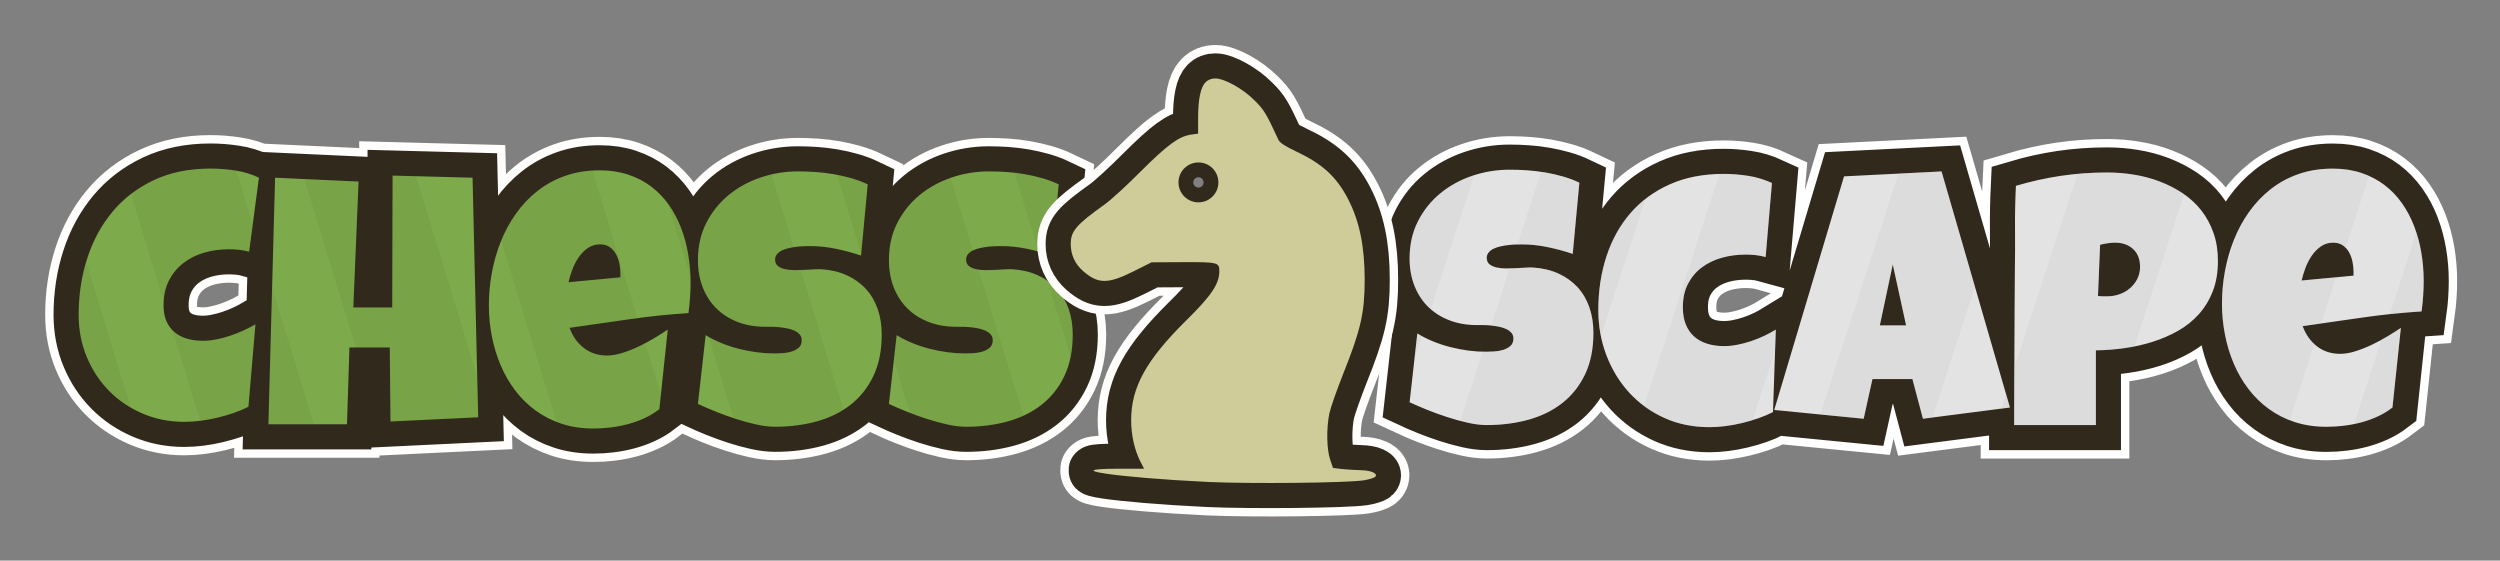 <?xml version="1.0" encoding="utf-8"?>
<svg width="1494px" height="335px" viewBox="0 0 1494 335" version="1.1" xmlns:xlink="http://www.w3.org/1999/xlink" xmlns="http://www.w3.org/2000/svg">
  <rect x="0" y="0" width="1494" height="335" fill="#808080" stroke="none"/>
  <defs>
    <path d="M0 0L1454 0L1454 295L0 295L0 0Z" id="path_1" />
    <path d="M594.061 99.15C594.061 108.723 592.401 116.985 589.082 123.938C585.763 130.89 581.221 136.619 575.457 141.126C569.692 145.633 562.95 148.952 555.229 151.083C547.508 153.214 539.211 154.28 530.337 154.28C526.912 154.28 523.157 153.825 519.069 152.917C514.983 152.009 510.842 150.874 506.649 149.511C502.458 148.148 498.422 146.681 494.544 145.109C490.666 143.536 487.225 142.052 484.221 140.654L488.832 99.569C494.771 103.133 501.357 105.84 508.588 107.692C515.821 109.544 522.93 110.469 529.917 110.469C531.245 110.469 532.852 110.417 534.739 110.312C536.625 110.207 538.425 109.893 540.136 109.369C541.848 108.845 543.298 108.059 544.486 107.011C545.674 105.962 546.268 104.46 546.268 102.504C546.268 101.176 545.848 100.041 545.01 99.097C544.171 98.154 543.089 97.385 541.761 96.792C540.433 96.198 538.932 95.744 537.254 95.429C535.577 95.115 533.935 94.888 532.327 94.748C530.721 94.608 529.219 94.538 527.821 94.538C526.423 94.538 525.306 94.538 524.468 94.538C518.459 94.538 512.991 93.595 508.065 91.708C503.139 89.822 498.911 87.149 495.383 83.691C491.854 80.232 489.111 76.039 487.155 71.113C485.199 66.187 484.221 60.72 484.221 54.711C484.221 46.465 485.88 39.077 489.198 32.543C492.518 26.01 496.954 20.455 502.51 15.879C508.065 11.302 514.44 7.791 521.638 5.345C528.835 2.9 536.276 1.677 543.961 1.677C547.385 1.677 550.914 1.799 554.547 2.044C558.181 2.288 561.797 2.725 565.396 3.354C568.994 3.983 572.505 4.786 575.929 5.765C579.352 6.743 582.602 7.966 585.676 9.433L581.693 51.986C576.942 50.379 571.964 49.033 566.759 47.95C561.552 46.867 556.47 46.326 551.508 46.326C550.6 46.326 549.429 46.343 547.997 46.378C546.565 46.413 545.062 46.518 543.49 46.693C541.917 46.867 540.328 47.129 538.722 47.479C537.114 47.828 535.682 48.3 534.424 48.894C533.167 49.488 532.153 50.274 531.384 51.252C530.616 52.23 530.267 53.383 530.337 54.711C530.406 56.248 530.984 57.436 532.066 58.274C533.149 59.113 534.547 59.724 536.258 60.108C537.97 60.493 539.857 60.685 541.917 60.685C543.979 60.685 546.023 60.632 548.049 60.528C550.075 60.423 551.962 60.318 553.709 60.213C555.456 60.108 556.888 60.091 558.007 60.161C563.596 60.51 568.627 61.698 573.099 63.724C577.571 65.751 581.362 68.441 584.471 71.795C587.58 75.148 589.956 79.149 591.598 83.795C593.24 88.442 594.061 93.56 594.061 99.15L594.061 99.15L594.061 99.15ZM479.923 99.15C479.923 108.723 478.264 116.985 474.944 123.938C471.626 130.89 467.085 136.619 461.32 141.126C455.555 145.633 448.812 148.952 441.092 151.083C433.37 153.214 425.073 154.28 416.199 154.28C412.776 154.28 409.019 153.825 404.931 152.917C400.845 152.009 396.704 150.874 392.512 149.511C388.32 148.148 384.284 146.681 380.406 145.109C376.528 143.536 373.087 142.052 370.083 140.654L374.694 99.569C380.633 103.133 387.219 105.84 394.451 107.692C401.683 109.544 408.793 110.469 415.78 110.469C417.107 110.469 418.714 110.417 420.601 110.312C422.487 110.207 424.287 109.893 425.998 109.369C427.711 108.845 429.161 108.059 430.348 107.011C431.536 105.962 432.13 104.46 432.13 102.504C432.13 101.176 431.71 100.041 430.872 99.097C430.034 98.154 428.951 97.385 427.624 96.792C426.295 96.198 424.794 95.744 423.116 95.429C421.439 95.115 419.797 94.888 418.191 94.748C416.583 94.608 415.081 94.538 413.683 94.538C412.286 94.538 411.168 94.538 410.33 94.538C404.321 94.538 398.853 93.595 393.927 91.708C389.001 89.822 384.773 87.149 381.245 83.691C377.716 80.232 374.973 76.039 373.018 71.113C371.061 66.187 370.083 60.72 370.083 54.711C370.083 46.465 371.742 39.077 375.062 32.543C378.38 26.01 382.818 20.455 388.372 15.879C393.927 11.302 400.303 7.791 407.5 5.345C414.697 2.9 422.138 1.677 429.824 1.677C433.249 1.677 436.777 1.799 440.41 2.044C444.043 2.288 447.66 2.725 451.258 3.354C454.857 3.983 458.367 4.786 461.791 5.765C465.215 6.743 468.464 7.966 471.539 9.433L467.556 51.986C462.805 50.379 457.826 49.033 452.621 47.95C447.414 46.867 442.332 46.326 437.371 46.326C436.462 46.326 435.291 46.343 433.859 46.378C432.427 46.413 430.924 46.518 429.353 46.693C427.781 46.867 426.191 47.129 424.584 47.479C422.976 47.828 421.544 48.3 420.286 48.894C419.029 49.488 418.016 50.274 417.248 51.252C416.478 52.23 416.129 53.383 416.199 54.711C416.269 56.248 416.846 57.436 417.928 58.274C419.011 59.113 420.409 59.724 422.12 60.108C423.833 60.493 425.719 60.685 427.781 60.685C429.842 60.685 431.886 60.632 433.912 60.528C435.938 60.423 437.824 60.318 439.571 60.213C441.318 60.108 442.75 60.091 443.869 60.161C449.458 60.51 454.489 61.698 458.961 63.724C463.433 65.751 467.224 68.441 470.333 71.795C473.443 75.148 475.818 79.149 477.461 83.795C479.103 88.442 479.923 93.56 479.923 99.15L479.923 99.15L479.923 99.15ZM365.68 68.126C365.68 74.205 365.262 80.284 364.423 86.363C352.475 87.132 340.596 88.372 328.788 90.084C316.98 91.796 305.17 93.49 293.362 95.167C295.178 100.198 298.026 104.216 301.904 107.22C305.782 110.225 310.411 111.727 315.791 111.727C318.586 111.727 321.644 111.203 324.962 110.155C328.281 109.107 331.583 107.797 334.867 106.224C338.15 104.652 341.295 102.958 344.3 101.141C347.304 99.325 349.889 97.683 352.056 96.215L347.025 143.799C344.3 145.895 341.347 147.677 338.168 149.144C334.989 150.612 331.688 151.799 328.263 152.708C324.84 153.616 321.381 154.28 317.887 154.7C314.394 155.118 310.97 155.328 307.616 155.328C300.699 155.328 294.375 154.385 288.646 152.498C282.916 150.612 277.729 147.974 273.081 144.585C268.435 141.196 264.364 137.196 260.871 132.585C257.377 127.972 254.477 122.942 252.172 117.492C249.866 112.041 248.119 106.277 246.931 100.198C245.743 94.119 245.149 87.97 245.149 81.751C245.149 75.253 245.743 68.755 246.931 62.257C248.119 55.759 249.918 49.505 252.33 43.496C254.74 37.487 257.779 31.915 261.447 26.779C265.115 21.643 269.395 17.154 274.287 13.311C279.177 9.468 284.715 6.463 290.899 4.297C297.083 2.131 303.914 1.048 311.389 1.048C317.608 1.048 323.286 1.904 328.421 3.616C333.557 5.328 338.134 7.704 342.151 10.743C346.169 13.783 349.663 17.398 352.632 21.591C355.601 25.783 358.047 30.377 359.968 35.373C361.891 40.369 363.323 45.645 364.266 51.2C365.209 56.754 365.68 62.397 365.68 68.126L365.68 68.126L365.68 68.126ZM323.757 62.676C323.757 60.72 323.547 58.711 323.128 56.65C322.708 54.588 322.028 52.719 321.084 51.042C320.141 49.365 318.901 47.985 317.364 46.902C315.827 45.819 313.904 45.278 311.599 45.278C308.804 45.278 306.341 46.029 304.21 47.531C302.078 49.033 300.244 50.92 298.707 53.191C297.17 55.462 295.913 57.925 294.934 60.58C293.956 63.235 293.223 65.681 292.734 67.917L323.757 64.982L323.757 62.676L323.757 62.676ZM238.757 148.62L186.352 151.135L185.932 106.906L161.826 106.906L160.359 152.813L113.404 152.813L117.387 5.45L167.276 7.756L164.132 83.009L187.399 83.009L187.609 4.192L235.402 5.45L238.757 148.62L238.757 148.62ZM107.744 5.45L101.875 49.68C99.849 49.121 97.822 48.736 95.796 48.527C93.77 48.317 91.743 48.212 89.717 48.212C84.546 48.212 79.62 48.894 74.939 50.256C70.257 51.619 66.117 53.697 62.519 56.492C58.92 59.287 56.056 62.781 53.925 66.973C51.793 71.166 50.728 76.092 50.728 81.751C50.728 85.385 51.304 88.529 52.457 91.184C53.61 93.84 55.235 96.04 57.331 97.787C59.427 99.534 61.908 100.827 64.772 101.665C67.637 102.504 70.781 102.923 74.205 102.923C76.79 102.923 79.481 102.644 82.275 102.085C85.07 101.526 87.83 100.792 90.555 99.884C93.281 98.975 95.936 97.927 98.521 96.739C101.106 95.552 103.482 94.329 105.648 93.071L101.456 142.331C98.731 143.728 95.778 144.969 92.599 146.053C89.42 147.135 86.153 148.079 82.8 148.882C79.446 149.685 76.092 150.297 72.738 150.717C69.384 151.135 66.17 151.345 63.095 151.345C54.221 151.345 45.942 149.703 38.255 146.419C30.57 143.135 23.897 138.628 18.237 132.898C12.577 127.169 8.123 120.409 4.874 112.618C1.625 104.827 0 96.425 0 87.411C0 75.463 1.712 64.196 5.136 53.61C8.559 43.024 13.59 33.749 20.228 25.783C26.866 17.818 35.094 11.529 44.911 6.917C54.728 2.306 66.03 0 78.817 0C83.638 0 88.582 0.384 93.647 1.153C98.713 1.922 103.412 3.354 107.744 5.45L107.744 5.45L107.744 5.45Z" id="path_2" />
    <path d="M606.01 67.078C606.01 73.157 605.59 79.236 604.752 85.315C592.803 86.084 580.924 87.324 569.116 89.036C557.308 90.748 545.499 92.442 533.691 94.119C535.508 99.15 538.354 103.168 542.233 106.172C546.11 109.177 550.74 110.679 556.12 110.679C558.914 110.679 561.972 110.155 565.291 109.107C568.609 108.059 571.911 106.749 575.196 105.176C578.48 103.604 581.623 101.91 584.628 100.093C587.632 98.276 590.218 96.635 592.384 95.167L587.353 142.751C584.628 144.847 581.676 146.629 578.497 148.095C575.317 149.563 572.016 150.751 568.593 151.66C565.169 152.567 561.71 153.232 558.216 153.651C554.723 154.07 551.299 154.28 547.945 154.28C541.027 154.28 534.704 153.336 528.974 151.45C523.244 149.563 518.057 146.926 513.41 143.536C508.764 140.147 504.694 136.148 501.2 131.536C497.706 126.925 494.807 121.894 492.5 116.444C490.194 110.993 488.448 105.229 487.261 99.15C486.072 93.071 485.478 86.922 485.478 80.703C485.478 74.205 486.072 67.707 487.261 61.209C488.448 54.711 490.247 48.457 492.658 42.448C495.068 36.439 498.108 30.866 501.776 25.731C505.445 20.595 509.724 16.106 514.615 12.263C519.507 8.42 525.044 5.415 531.228 3.249C537.411 1.083 544.242 0 551.718 0C557.937 0 563.614 0.856 568.749 2.568C573.885 4.28 578.462 6.655 582.479 9.695C586.497 12.734 589.991 16.35 592.96 20.543C595.93 24.735 598.375 29.329 600.298 34.325C602.219 39.321 603.651 44.596 604.594 50.151C605.538 55.706 606.01 61.349 606.01 67.078L606.01 67.078L606.01 67.078ZM564.085 61.628C564.085 59.672 563.876 57.663 563.457 55.602C563.037 53.54 562.356 51.671 561.413 49.994C560.469 48.317 559.229 46.937 557.692 45.854C556.155 44.771 554.234 44.23 551.927 44.23C549.132 44.23 546.67 44.981 544.539 46.483C542.408 47.985 540.574 49.872 539.035 52.143C537.498 54.414 536.241 56.877 535.262 59.532C534.284 62.187 533.551 64.633 533.062 66.868L564.085 63.934L564.085 61.628L564.085 61.628ZM483.068 55.13C483.068 61.908 482.054 67.917 480.028 73.157C478.002 78.398 475.225 82.992 471.696 86.94C468.167 90.887 464.027 94.206 459.276 96.897C454.524 99.587 449.442 101.788 444.026 103.5C438.611 105.211 433.003 106.469 427.204 107.273C421.405 108.076 415.711 108.513 410.12 108.583L410.12 153.232L361.279 153.232C361.279 145.266 361.297 137.511 361.331 129.963C361.366 122.417 361.402 114.924 361.436 107.482C361.471 100.041 361.505 92.547 361.541 85.001C361.576 77.454 361.628 69.663 361.699 61.628C361.838 53.104 361.873 44.579 361.802 36.054C361.733 27.53 361.907 18.936 362.327 10.271C371.271 7.616 380.215 5.625 389.158 4.297C398.102 2.97 407.325 2.306 416.828 2.306C422.208 2.306 427.588 2.743 432.968 3.616C438.349 4.489 443.502 5.869 448.428 7.756C453.354 9.643 457.931 12.001 462.158 14.831C466.386 17.66 470.036 21.032 473.11 24.945C476.185 28.858 478.614 33.329 480.395 38.36C482.177 43.391 483.068 48.981 483.068 55.13L483.068 55.13L483.068 55.13ZM436.532 58.693C436.532 54.152 435.152 50.606 432.392 48.055C429.632 45.505 426.051 44.23 421.649 44.23C420.182 44.23 418.662 44.352 417.09 44.596C415.517 44.841 414.033 45.138 412.635 45.487L411.378 76.092C412.356 76.231 413.299 76.301 414.208 76.301C415.115 76.301 416.059 76.301 417.038 76.301C419.553 76.301 421.981 75.882 424.322 75.044C426.662 74.205 428.741 73 430.558 71.428C432.375 69.856 433.825 68.004 434.907 65.873C435.99 63.742 436.532 61.349 436.532 58.693L436.532 58.693L436.532 58.693ZM358.764 142.751L306.778 149.458L300.489 125.772L276.592 125.772L271.352 149.458L217.9 144.219L259.613 4.612L317.887 1.677L358.764 142.751L358.764 142.751ZM296.716 93.7L288.751 57.226L280.995 93.7L296.716 93.7L296.716 93.7ZM216.537 8.594L212.764 52.824C210.738 52.265 208.746 51.881 206.789 51.671C204.833 51.462 202.842 51.357 200.815 51.357C195.854 51.357 191.121 51.986 186.613 53.243C182.107 54.501 178.124 56.423 174.666 59.008C171.206 61.593 168.447 64.86 166.385 68.808C164.324 72.755 163.294 77.419 163.294 82.8C163.294 86.713 163.87 90.119 165.023 93.019C166.176 95.918 167.818 98.329 169.949 100.25C172.08 102.172 174.666 103.622 177.705 104.6C180.744 105.578 184.116 106.067 187.819 106.067C190.404 106.067 193.06 105.805 195.785 105.281C198.51 104.757 201.234 104.041 203.959 103.133C206.684 102.224 209.305 101.176 211.82 99.988C214.335 98.801 216.676 97.543 218.843 96.215L217.165 145.476C214.44 146.873 211.506 148.113 208.362 149.196C205.217 150.28 201.986 151.223 198.667 152.026C195.347 152.83 192.028 153.441 188.71 153.86C185.391 154.28 182.23 154.49 179.224 154.49C169.303 154.49 160.271 152.638 152.131 148.935C143.991 145.231 137.004 140.183 131.169 133.789C125.335 127.396 120.811 119.972 117.596 111.517C114.382 103.063 112.775 94.049 112.775 84.477C112.775 73.017 114.4 62.327 117.649 52.405C120.898 42.483 125.685 33.871 132.007 26.569C138.331 19.267 146.156 13.538 155.485 9.38C164.813 5.223 175.522 3.144 187.609 3.144C192.43 3.144 197.322 3.529 202.283 4.297C207.243 5.066 211.994 6.498 216.537 8.594L216.537 8.594L216.537 8.594ZM109.84 98.102C109.84 107.674 108.181 115.937 104.862 122.89C101.543 129.842 97.001 135.572 91.237 140.078C85.472 144.585 78.73 147.903 71.008 150.034C63.288 152.167 54.99 153.232 46.116 153.232C42.693 153.232 38.937 152.777 34.849 151.87C30.762 150.961 26.622 149.826 22.429 148.463C18.237 147.1 14.202 145.633 10.324 144.061C6.446 142.488 3.005 141.004 0 139.606L4.612 98.521C10.551 102.085 17.136 104.792 24.368 106.644C31.6 108.495 38.71 109.421 45.697 109.421C47.025 109.421 48.632 109.369 50.518 109.264C52.405 109.159 54.204 108.845 55.916 108.321C57.628 107.797 59.078 107.011 60.266 105.963C61.453 104.914 62.047 103.412 62.047 101.456C62.047 100.128 61.628 98.993 60.79 98.049C59.951 97.106 58.868 96.338 57.541 95.744C56.213 95.15 54.711 94.695 53.034 94.381C51.357 94.067 49.715 93.84 48.108 93.7C46.501 93.56 44.998 93.49 43.601 93.49C42.203 93.49 41.085 93.49 40.247 93.49C34.238 93.49 28.77 92.547 23.844 90.66C18.918 88.774 14.691 86.101 11.162 82.642C7.634 79.184 4.891 74.991 2.935 70.065C0.978 65.139 0 59.672 0 53.663C0 45.417 1.659 38.029 4.978 31.495C8.297 24.962 12.734 19.407 18.289 14.831C23.844 10.254 30.22 6.743 37.417 4.297C44.614 1.852 52.055 0.629 59.742 0.629C63.165 0.629 66.694 0.751 70.327 0.996C73.961 1.24 77.577 1.677 81.175 2.306C84.773 2.935 88.285 3.738 91.708 4.716C95.132 5.695 98.381 6.917 101.456 8.385L97.473 50.937C92.722 49.33 87.743 47.985 82.538 46.902C77.332 45.819 72.249 45.278 67.288 45.278C66.379 45.278 65.209 45.295 63.777 45.33C62.344 45.365 60.842 45.47 59.27 45.645C57.698 45.819 56.108 46.081 54.501 46.431C52.894 46.78 51.462 47.252 50.204 47.846C48.946 48.44 47.933 49.226 47.164 50.204C46.396 51.182 46.046 52.335 46.116 53.663C46.186 55.2 46.763 56.388 47.846 57.226C48.929 58.065 50.326 58.676 52.038 59.06C53.75 59.444 55.636 59.637 57.698 59.637C59.759 59.637 61.803 59.584 63.829 59.479C65.855 59.375 67.742 59.27 69.489 59.165C71.236 59.06 72.668 59.043 73.786 59.113C79.376 59.462 84.407 60.65 88.879 62.676C93.35 64.703 97.141 67.393 100.25 70.746C103.36 74.1 105.735 78.101 107.377 82.747C109.019 87.394 109.84 92.512 109.84 98.102L109.84 98.102L109.84 98.102Z" id="path_3" />
    <clipPath id="mask_1">
      <use xlink:href="#path_1" />
    </clipPath>
    <clipPath id="mask_2">
      <use xlink:href="#path_2" />
    </clipPath>
    <clipPath id="mask_3">
      <use xlink:href="#path_3" />
    </clipPath>
  </defs>
  <g id="banner" transform="translate(20 20)">
    <path d="M0 0L1454 0L1454 295L0 295L0 0Z" id="Background" fill="none" fill-rule="evenodd" stroke="none" />
    <g clip-path="url(#mask_1)">
      <g id="banner" transform="translate(27 26.876)">
        <g id="chess" transform="translate(0 53.867)">
          <g id="text">
            <path d="M594.061 99.15C594.061 108.723 592.401 116.985 589.082 123.938C585.763 130.89 581.221 136.619 575.457 141.126C569.692 145.633 562.95 148.952 555.229 151.083C547.508 153.214 539.211 154.28 530.337 154.28C526.912 154.28 523.157 153.825 519.069 152.917C514.983 152.009 510.842 150.874 506.649 149.511C502.458 148.148 498.422 146.681 494.544 145.109C490.666 143.536 487.225 142.052 484.221 140.654L488.832 99.569C494.771 103.133 501.357 105.84 508.588 107.692C515.821 109.544 522.93 110.469 529.917 110.469C531.245 110.469 532.852 110.417 534.739 110.312C536.625 110.207 538.425 109.893 540.136 109.369C541.848 108.845 543.298 108.059 544.486 107.011C545.674 105.962 546.268 104.46 546.268 102.504C546.268 101.176 545.848 100.041 545.01 99.097C544.171 98.154 543.089 97.385 541.761 96.792C540.433 96.198 538.932 95.744 537.254 95.429C535.577 95.115 533.935 94.888 532.327 94.748C530.721 94.608 529.219 94.538 527.821 94.538C526.423 94.538 525.306 94.538 524.468 94.538C518.459 94.538 512.991 93.595 508.065 91.708C503.139 89.822 498.911 87.149 495.383 83.691C491.854 80.232 489.111 76.039 487.155 71.113C485.199 66.187 484.221 60.72 484.221 54.711C484.221 46.465 485.88 39.077 489.198 32.543C492.518 26.01 496.954 20.455 502.51 15.879C508.065 11.302 514.44 7.791 521.638 5.345C528.835 2.9 536.276 1.677 543.961 1.677C547.385 1.677 550.914 1.799 554.547 2.044C558.181 2.288 561.797 2.725 565.396 3.354C568.994 3.983 572.505 4.786 575.929 5.765C579.352 6.743 582.602 7.966 585.676 9.433L581.693 51.986C576.942 50.379 571.964 49.033 566.759 47.95C561.552 46.867 556.47 46.326 551.508 46.326C550.6 46.326 549.429 46.343 547.997 46.378C546.565 46.413 545.062 46.518 543.49 46.693C541.917 46.867 540.328 47.129 538.722 47.479C537.114 47.828 535.682 48.3 534.424 48.894C533.167 49.488 532.153 50.274 531.384 51.252C530.616 52.23 530.267 53.383 530.337 54.711C530.406 56.248 530.984 57.436 532.066 58.274C533.149 59.113 534.547 59.724 536.258 60.108C537.97 60.493 539.857 60.685 541.917 60.685C543.979 60.685 546.023 60.632 548.049 60.528C550.075 60.423 551.962 60.318 553.709 60.213C555.456 60.108 556.888 60.091 558.007 60.161C563.596 60.51 568.627 61.698 573.099 63.724C577.571 65.751 581.362 68.441 584.471 71.795C587.58 75.148 589.956 79.149 591.598 83.795C593.24 88.442 594.061 93.56 594.061 99.15L594.061 99.15L594.061 99.15ZM479.923 99.15C479.923 108.723 478.264 116.985 474.944 123.938C471.626 130.89 467.085 136.619 461.32 141.126C455.555 145.633 448.812 148.952 441.092 151.083C433.37 153.214 425.073 154.28 416.199 154.28C412.776 154.28 409.019 153.825 404.931 152.917C400.845 152.009 396.704 150.874 392.512 149.511C388.32 148.148 384.284 146.681 380.406 145.109C376.528 143.536 373.087 142.052 370.083 140.654L374.694 99.569C380.633 103.133 387.219 105.84 394.451 107.692C401.683 109.544 408.793 110.469 415.78 110.469C417.107 110.469 418.714 110.417 420.601 110.312C422.487 110.207 424.287 109.893 425.998 109.369C427.711 108.845 429.161 108.059 430.348 107.011C431.536 105.962 432.13 104.46 432.13 102.504C432.13 101.176 431.71 100.041 430.872 99.097C430.034 98.154 428.951 97.385 427.624 96.792C426.295 96.198 424.794 95.744 423.116 95.429C421.439 95.115 419.797 94.888 418.191 94.748C416.583 94.608 415.081 94.538 413.683 94.538C412.286 94.538 411.168 94.538 410.33 94.538C404.321 94.538 398.853 93.595 393.927 91.708C389.001 89.822 384.773 87.149 381.245 83.691C377.716 80.232 374.973 76.039 373.018 71.113C371.061 66.187 370.083 60.72 370.083 54.711C370.083 46.465 371.742 39.077 375.062 32.543C378.38 26.01 382.818 20.455 388.372 15.879C393.927 11.302 400.303 7.791 407.5 5.345C414.697 2.9 422.138 1.677 429.824 1.677C433.249 1.677 436.777 1.799 440.41 2.044C444.043 2.288 447.66 2.725 451.258 3.354C454.857 3.983 458.367 4.786 461.791 5.765C465.215 6.743 468.464 7.966 471.539 9.433L467.556 51.986C462.805 50.379 457.826 49.033 452.621 47.95C447.414 46.867 442.332 46.326 437.371 46.326C436.462 46.326 435.291 46.343 433.859 46.378C432.427 46.413 430.924 46.518 429.353 46.693C427.781 46.867 426.191 47.129 424.584 47.479C422.976 47.828 421.544 48.3 420.286 48.894C419.029 49.488 418.016 50.274 417.248 51.252C416.478 52.23 416.129 53.383 416.199 54.711C416.269 56.248 416.846 57.436 417.928 58.274C419.011 59.113 420.409 59.724 422.12 60.108C423.833 60.493 425.719 60.685 427.781 60.685C429.842 60.685 431.886 60.632 433.912 60.528C435.938 60.423 437.824 60.318 439.571 60.213C441.318 60.108 442.75 60.091 443.869 60.161C449.458 60.51 454.489 61.698 458.961 63.724C463.433 65.751 467.224 68.441 470.333 71.795C473.443 75.148 475.818 79.149 477.461 83.795C479.103 88.442 479.923 93.56 479.923 99.15L479.923 99.15L479.923 99.15ZM365.68 68.126C365.68 74.205 365.262 80.284 364.423 86.363C352.475 87.132 340.596 88.372 328.788 90.084C316.98 91.796 305.17 93.49 293.362 95.167C295.178 100.198 298.026 104.216 301.904 107.22C305.782 110.225 310.411 111.727 315.791 111.727C318.586 111.727 321.644 111.203 324.962 110.155C328.281 109.107 331.583 107.797 334.867 106.224C338.15 104.652 341.295 102.958 344.3 101.141C347.304 99.325 349.889 97.683 352.056 96.215L347.025 143.799C344.3 145.895 341.347 147.677 338.168 149.144C334.989 150.612 331.688 151.799 328.263 152.708C324.84 153.616 321.381 154.28 317.887 154.7C314.394 155.118 310.97 155.328 307.616 155.328C300.699 155.328 294.375 154.385 288.646 152.498C282.916 150.612 277.729 147.974 273.081 144.585C268.435 141.196 264.364 137.196 260.871 132.585C257.377 127.972 254.477 122.942 252.172 117.492C249.866 112.041 248.119 106.277 246.931 100.198C245.743 94.119 245.149 87.97 245.149 81.751C245.149 75.253 245.743 68.755 246.931 62.257C248.119 55.759 249.918 49.505 252.33 43.496C254.74 37.487 257.779 31.915 261.447 26.779C265.115 21.643 269.395 17.154 274.287 13.311C279.177 9.468 284.715 6.463 290.899 4.297C297.083 2.131 303.914 1.048 311.389 1.048C317.608 1.048 323.286 1.904 328.421 3.616C333.557 5.328 338.134 7.704 342.151 10.743C346.169 13.783 349.663 17.398 352.632 21.591C355.601 25.783 358.047 30.377 359.968 35.373C361.891 40.369 363.323 45.645 364.266 51.2C365.209 56.754 365.68 62.397 365.68 68.126L365.68 68.126L365.68 68.126ZM323.757 62.676C323.757 60.72 323.547 58.711 323.128 56.65C322.708 54.588 322.028 52.719 321.084 51.042C320.141 49.365 318.901 47.985 317.364 46.902C315.827 45.819 313.904 45.278 311.599 45.278C308.804 45.278 306.341 46.029 304.21 47.531C302.078 49.033 300.244 50.92 298.707 53.191C297.17 55.462 295.913 57.925 294.934 60.58C293.956 63.235 293.223 65.681 292.734 67.917L323.757 64.982L323.757 62.676L323.757 62.676ZM238.757 148.62L186.352 151.135L185.932 106.906L161.826 106.906L160.359 152.813L113.404 152.813L117.387 5.45L167.276 7.756L164.132 83.009L187.399 83.009L187.609 4.192L235.402 5.45L238.757 148.62L238.757 148.62ZM107.744 5.45L101.875 49.68C99.849 49.121 97.822 48.736 95.796 48.527C93.77 48.317 91.743 48.212 89.717 48.212C84.546 48.212 79.62 48.894 74.939 50.256C70.257 51.619 66.117 53.697 62.519 56.492C58.92 59.287 56.056 62.781 53.925 66.973C51.793 71.166 50.728 76.092 50.728 81.751C50.728 85.385 51.304 88.529 52.457 91.184C53.61 93.84 55.235 96.04 57.331 97.787C59.427 99.534 61.908 100.827 64.772 101.665C67.637 102.504 70.781 102.923 74.205 102.923C76.79 102.923 79.481 102.644 82.275 102.085C85.07 101.526 87.83 100.792 90.555 99.884C93.281 98.975 95.936 97.927 98.521 96.739C101.106 95.552 103.482 94.329 105.648 93.071L101.456 142.331C98.731 143.728 95.778 144.969 92.599 146.053C89.42 147.135 86.153 148.079 82.8 148.882C79.446 149.685 76.092 150.297 72.738 150.717C69.384 151.135 66.17 151.345 63.095 151.345C54.221 151.345 45.942 149.703 38.255 146.419C30.57 143.135 23.897 138.628 18.237 132.898C12.577 127.169 8.123 120.409 4.874 112.618C1.625 104.827 0 96.425 0 87.411C0 75.463 1.712 64.196 5.136 53.61C8.559 43.024 13.59 33.749 20.228 25.783C26.866 17.818 35.094 11.529 44.911 6.917C54.728 2.306 66.03 0 78.817 0C83.638 0 88.582 0.384 93.647 1.153C98.713 1.922 103.412 3.354 107.744 5.45L107.744 5.45L107.744 5.45Z" id="path_2" fill="none" fill-rule="evenodd" stroke="#FFFEFD" stroke-width="40" />
            <path d="M594.061 99.15C594.061 108.723 592.401 116.985 589.082 123.938C585.763 130.89 581.221 136.619 575.457 141.126C569.692 145.633 562.95 148.952 555.229 151.083C547.508 153.214 539.211 154.28 530.337 154.28C526.912 154.28 523.157 153.825 519.069 152.917C514.983 152.009 510.842 150.874 506.649 149.511C502.458 148.148 498.422 146.681 494.544 145.109C490.666 143.536 487.225 142.052 484.221 140.654L488.832 99.569C494.771 103.133 501.357 105.84 508.588 107.692C515.821 109.544 522.93 110.469 529.917 110.469C531.245 110.469 532.852 110.417 534.739 110.312C536.625 110.207 538.425 109.893 540.136 109.369C541.848 108.845 543.298 108.059 544.486 107.011C545.674 105.962 546.268 104.46 546.268 102.504C546.268 101.176 545.848 100.041 545.01 99.097C544.171 98.154 543.089 97.385 541.761 96.792C540.433 96.198 538.932 95.744 537.254 95.429C535.577 95.115 533.935 94.888 532.327 94.748C530.721 94.608 529.219 94.538 527.821 94.538C526.423 94.538 525.306 94.538 524.468 94.538C518.459 94.538 512.991 93.595 508.065 91.708C503.139 89.822 498.911 87.149 495.383 83.691C491.854 80.232 489.111 76.039 487.155 71.113C485.199 66.187 484.221 60.72 484.221 54.711C484.221 46.465 485.88 39.077 489.198 32.543C492.518 26.01 496.954 20.455 502.51 15.879C508.065 11.302 514.44 7.791 521.638 5.345C528.835 2.9 536.276 1.677 543.961 1.677C547.385 1.677 550.914 1.799 554.547 2.044C558.181 2.288 561.797 2.725 565.396 3.354C568.994 3.983 572.505 4.786 575.929 5.765C579.352 6.743 582.602 7.966 585.676 9.433L581.693 51.986C576.942 50.379 571.964 49.033 566.759 47.95C561.552 46.867 556.47 46.326 551.508 46.326C550.6 46.326 549.429 46.343 547.997 46.378C546.565 46.413 545.062 46.518 543.49 46.693C541.917 46.867 540.328 47.129 538.722 47.479C537.114 47.828 535.682 48.3 534.424 48.894C533.167 49.488 532.153 50.274 531.384 51.252C530.616 52.23 530.267 53.383 530.337 54.711C530.406 56.248 530.984 57.436 532.066 58.274C533.149 59.113 534.547 59.724 536.258 60.108C537.97 60.493 539.857 60.685 541.917 60.685C543.979 60.685 546.023 60.632 548.049 60.528C550.075 60.423 551.962 60.318 553.709 60.213C555.456 60.108 556.888 60.091 558.007 60.161C563.596 60.51 568.627 61.698 573.099 63.724C577.571 65.751 581.362 68.441 584.471 71.795C587.58 75.148 589.956 79.149 591.598 83.795C593.24 88.442 594.061 93.56 594.061 99.15L594.061 99.15L594.061 99.15ZM479.923 99.15C479.923 108.723 478.264 116.985 474.944 123.938C471.626 130.89 467.085 136.619 461.32 141.126C455.555 145.633 448.812 148.952 441.092 151.083C433.37 153.214 425.073 154.28 416.199 154.28C412.776 154.28 409.019 153.825 404.931 152.917C400.845 152.009 396.704 150.874 392.512 149.511C388.32 148.148 384.284 146.681 380.406 145.109C376.528 143.536 373.087 142.052 370.083 140.654L374.694 99.569C380.633 103.133 387.219 105.84 394.451 107.692C401.683 109.544 408.793 110.469 415.78 110.469C417.107 110.469 418.714 110.417 420.601 110.312C422.487 110.207 424.287 109.893 425.998 109.369C427.711 108.845 429.161 108.059 430.348 107.011C431.536 105.962 432.13 104.46 432.13 102.504C432.13 101.176 431.71 100.041 430.872 99.097C430.034 98.154 428.951 97.385 427.624 96.792C426.295 96.198 424.794 95.744 423.116 95.429C421.439 95.115 419.797 94.888 418.191 94.748C416.583 94.608 415.081 94.538 413.683 94.538C412.286 94.538 411.168 94.538 410.33 94.538C404.321 94.538 398.853 93.595 393.927 91.708C389.001 89.822 384.773 87.149 381.245 83.691C377.716 80.232 374.973 76.039 373.018 71.113C371.061 66.187 370.083 60.72 370.083 54.711C370.083 46.465 371.742 39.077 375.062 32.543C378.38 26.01 382.818 20.455 388.372 15.879C393.927 11.302 400.303 7.791 407.5 5.345C414.697 2.9 422.138 1.677 429.824 1.677C433.249 1.677 436.777 1.799 440.41 2.044C444.043 2.288 447.66 2.725 451.258 3.354C454.857 3.983 458.367 4.786 461.791 5.765C465.215 6.743 468.464 7.966 471.539 9.433L467.556 51.986C462.805 50.379 457.826 49.033 452.621 47.95C447.414 46.867 442.332 46.326 437.371 46.326C436.462 46.326 435.291 46.343 433.859 46.378C432.427 46.413 430.924 46.518 429.353 46.693C427.781 46.867 426.191 47.129 424.584 47.479C422.976 47.828 421.544 48.3 420.286 48.894C419.029 49.488 418.016 50.274 417.248 51.252C416.478 52.23 416.129 53.383 416.199 54.711C416.269 56.248 416.846 57.436 417.928 58.274C419.011 59.113 420.409 59.724 422.12 60.108C423.833 60.493 425.719 60.685 427.781 60.685C429.842 60.685 431.886 60.632 433.912 60.528C435.938 60.423 437.824 60.318 439.571 60.213C441.318 60.108 442.75 60.091 443.869 60.161C449.458 60.51 454.489 61.698 458.961 63.724C463.433 65.751 467.224 68.441 470.333 71.795C473.443 75.148 475.818 79.149 477.461 83.795C479.103 88.442 479.923 93.56 479.923 99.15L479.923 99.15L479.923 99.15ZM365.68 68.126C365.68 74.205 365.262 80.284 364.423 86.363C352.475 87.132 340.596 88.372 328.788 90.084C316.98 91.796 305.17 93.49 293.362 95.167C295.178 100.198 298.026 104.216 301.904 107.22C305.782 110.225 310.411 111.727 315.791 111.727C318.586 111.727 321.644 111.203 324.962 110.155C328.281 109.107 331.583 107.797 334.867 106.224C338.15 104.652 341.295 102.958 344.3 101.141C347.304 99.325 349.889 97.683 352.056 96.215L347.025 143.799C344.3 145.895 341.347 147.677 338.168 149.144C334.989 150.612 331.688 151.799 328.263 152.708C324.84 153.616 321.381 154.28 317.887 154.7C314.394 155.118 310.97 155.328 307.616 155.328C300.699 155.328 294.375 154.385 288.646 152.498C282.916 150.612 277.729 147.974 273.081 144.585C268.435 141.196 264.364 137.196 260.871 132.585C257.377 127.972 254.477 122.942 252.172 117.492C249.866 112.041 248.119 106.277 246.931 100.198C245.743 94.119 245.149 87.97 245.149 81.751C245.149 75.253 245.743 68.755 246.931 62.257C248.119 55.759 249.918 49.505 252.33 43.496C254.74 37.487 257.779 31.915 261.447 26.779C265.115 21.643 269.395 17.154 274.287 13.311C279.177 9.468 284.715 6.463 290.899 4.297C297.083 2.131 303.914 1.048 311.389 1.048C317.608 1.048 323.286 1.904 328.421 3.616C333.557 5.328 338.134 7.704 342.151 10.743C346.169 13.783 349.663 17.398 352.632 21.591C355.601 25.783 358.047 30.377 359.968 35.373C361.891 40.369 363.323 45.645 364.266 51.2C365.209 56.754 365.68 62.397 365.68 68.126L365.68 68.126L365.68 68.126ZM323.757 62.676C323.757 60.72 323.547 58.711 323.128 56.65C322.708 54.588 322.028 52.719 321.084 51.042C320.141 49.365 318.901 47.985 317.364 46.902C315.827 45.819 313.904 45.278 311.599 45.278C308.804 45.278 306.341 46.029 304.21 47.531C302.078 49.033 300.244 50.92 298.707 53.191C297.17 55.462 295.913 57.925 294.934 60.58C293.956 63.235 293.223 65.681 292.734 67.917L323.757 64.982L323.757 62.676L323.757 62.676ZM238.757 148.62L186.352 151.135L185.932 106.906L161.826 106.906L160.359 152.813L113.404 152.813L117.387 5.45L167.276 7.756L164.132 83.009L187.399 83.009L187.609 4.192L235.402 5.45L238.757 148.62L238.757 148.62ZM107.744 5.45L101.875 49.68C99.849 49.121 97.822 48.736 95.796 48.527C93.77 48.317 91.743 48.212 89.717 48.212C84.546 48.212 79.62 48.894 74.939 50.256C70.257 51.619 66.117 53.697 62.519 56.492C58.92 59.287 56.056 62.781 53.925 66.973C51.793 71.166 50.728 76.092 50.728 81.751C50.728 85.385 51.304 88.529 52.457 91.184C53.61 93.84 55.235 96.04 57.331 97.787C59.427 99.534 61.908 100.827 64.772 101.665C67.637 102.504 70.781 102.923 74.205 102.923C76.79 102.923 79.481 102.644 82.275 102.085C85.07 101.526 87.83 100.792 90.555 99.884C93.281 98.975 95.936 97.927 98.521 96.739C101.106 95.552 103.482 94.329 105.648 93.071L101.456 142.331C98.731 143.728 95.778 144.969 92.599 146.053C89.42 147.135 86.153 148.079 82.8 148.882C79.446 149.685 76.092 150.297 72.738 150.717C69.384 151.135 66.17 151.345 63.095 151.345C54.221 151.345 45.942 149.703 38.255 146.419C30.57 143.135 23.897 138.628 18.237 132.898C12.577 127.169 8.123 120.409 4.874 112.618C1.625 104.827 0 96.425 0 87.411C0 75.463 1.712 64.196 5.136 53.61C8.559 43.024 13.59 33.749 20.228 25.783C26.866 17.818 35.094 11.529 44.911 6.917C54.728 2.306 66.03 0 78.817 0C83.638 0 88.582 0.384 93.647 1.153C98.713 1.922 103.412 3.354 107.744 5.45L107.744 5.45L107.744 5.45Z" id="path_2" fill="none" fill-rule="evenodd" stroke="#32291D" stroke-width="30" />
            <path d="M594.061 99.15C594.061 108.723 592.401 116.985 589.082 123.938C585.763 130.89 581.221 136.619 575.457 141.126C569.692 145.633 562.95 148.952 555.229 151.083C547.508 153.214 539.211 154.28 530.337 154.28C526.912 154.28 523.157 153.825 519.069 152.917C514.983 152.009 510.842 150.874 506.649 149.511C502.458 148.148 498.422 146.681 494.544 145.109C490.666 143.536 487.225 142.052 484.221 140.654L488.832 99.569C494.771 103.133 501.357 105.84 508.588 107.692C515.821 109.544 522.93 110.469 529.917 110.469C531.245 110.469 532.852 110.417 534.739 110.312C536.625 110.207 538.425 109.893 540.136 109.369C541.848 108.845 543.298 108.059 544.486 107.011C545.674 105.962 546.268 104.46 546.268 102.504C546.268 101.176 545.848 100.041 545.01 99.097C544.171 98.154 543.089 97.385 541.761 96.792C540.433 96.198 538.932 95.744 537.254 95.429C535.577 95.115 533.935 94.888 532.327 94.748C530.721 94.608 529.219 94.538 527.821 94.538C526.423 94.538 525.306 94.538 524.468 94.538C518.459 94.538 512.991 93.595 508.065 91.708C503.139 89.822 498.911 87.149 495.383 83.691C491.854 80.232 489.111 76.039 487.155 71.113C485.199 66.187 484.221 60.72 484.221 54.711C484.221 46.465 485.88 39.077 489.198 32.543C492.518 26.01 496.954 20.455 502.51 15.879C508.065 11.302 514.44 7.791 521.638 5.345C528.835 2.9 536.276 1.677 543.961 1.677C547.385 1.677 550.914 1.799 554.547 2.044C558.181 2.288 561.797 2.725 565.396 3.354C568.994 3.983 572.505 4.786 575.929 5.765C579.352 6.743 582.602 7.966 585.676 9.433L581.693 51.986C576.942 50.379 571.964 49.033 566.759 47.95C561.552 46.867 556.47 46.326 551.508 46.326C550.6 46.326 549.429 46.343 547.997 46.378C546.565 46.413 545.062 46.518 543.49 46.693C541.917 46.867 540.328 47.129 538.722 47.479C537.114 47.828 535.682 48.3 534.424 48.894C533.167 49.488 532.153 50.274 531.384 51.252C530.616 52.23 530.267 53.383 530.337 54.711C530.406 56.248 530.984 57.436 532.066 58.274C533.149 59.113 534.547 59.724 536.258 60.108C537.97 60.493 539.857 60.685 541.917 60.685C543.979 60.685 546.023 60.632 548.049 60.528C550.075 60.423 551.962 60.318 553.709 60.213C555.456 60.108 556.888 60.091 558.007 60.161C563.596 60.51 568.627 61.698 573.099 63.724C577.571 65.751 581.362 68.441 584.471 71.795C587.58 75.148 589.956 79.149 591.598 83.795C593.24 88.442 594.061 93.56 594.061 99.15L594.061 99.15L594.061 99.15ZM479.923 99.15C479.923 108.723 478.264 116.985 474.944 123.938C471.626 130.89 467.085 136.619 461.32 141.126C455.555 145.633 448.812 148.952 441.092 151.083C433.37 153.214 425.073 154.28 416.199 154.28C412.776 154.28 409.019 153.825 404.931 152.917C400.845 152.009 396.704 150.874 392.512 149.511C388.32 148.148 384.284 146.681 380.406 145.109C376.528 143.536 373.087 142.052 370.083 140.654L374.694 99.569C380.633 103.133 387.219 105.84 394.451 107.692C401.683 109.544 408.793 110.469 415.78 110.469C417.107 110.469 418.714 110.417 420.601 110.312C422.487 110.207 424.287 109.893 425.998 109.369C427.711 108.845 429.161 108.059 430.348 107.011C431.536 105.962 432.13 104.46 432.13 102.504C432.13 101.176 431.71 100.041 430.872 99.097C430.034 98.154 428.951 97.385 427.624 96.792C426.295 96.198 424.794 95.744 423.116 95.429C421.439 95.115 419.797 94.888 418.191 94.748C416.583 94.608 415.081 94.538 413.683 94.538C412.286 94.538 411.168 94.538 410.33 94.538C404.321 94.538 398.853 93.595 393.927 91.708C389.001 89.822 384.773 87.149 381.245 83.691C377.716 80.232 374.973 76.039 373.018 71.113C371.061 66.187 370.083 60.72 370.083 54.711C370.083 46.465 371.742 39.077 375.062 32.543C378.38 26.01 382.818 20.455 388.372 15.879C393.927 11.302 400.303 7.791 407.5 5.345C414.697 2.9 422.138 1.677 429.824 1.677C433.249 1.677 436.777 1.799 440.41 2.044C444.043 2.288 447.66 2.725 451.258 3.354C454.857 3.983 458.367 4.786 461.791 5.765C465.215 6.743 468.464 7.966 471.539 9.433L467.556 51.986C462.805 50.379 457.826 49.033 452.621 47.95C447.414 46.867 442.332 46.326 437.371 46.326C436.462 46.326 435.291 46.343 433.859 46.378C432.427 46.413 430.924 46.518 429.353 46.693C427.781 46.867 426.191 47.129 424.584 47.479C422.976 47.828 421.544 48.3 420.286 48.894C419.029 49.488 418.016 50.274 417.248 51.252C416.478 52.23 416.129 53.383 416.199 54.711C416.269 56.248 416.846 57.436 417.928 58.274C419.011 59.113 420.409 59.724 422.12 60.108C423.833 60.493 425.719 60.685 427.781 60.685C429.842 60.685 431.886 60.632 433.912 60.528C435.938 60.423 437.824 60.318 439.571 60.213C441.318 60.108 442.75 60.091 443.869 60.161C449.458 60.51 454.489 61.698 458.961 63.724C463.433 65.751 467.224 68.441 470.333 71.795C473.443 75.148 475.818 79.149 477.461 83.795C479.103 88.442 479.923 93.56 479.923 99.15L479.923 99.15L479.923 99.15ZM365.68 68.126C365.68 74.205 365.262 80.284 364.423 86.363C352.475 87.132 340.596 88.372 328.788 90.084C316.98 91.796 305.17 93.49 293.362 95.167C295.178 100.198 298.026 104.216 301.904 107.22C305.782 110.225 310.411 111.727 315.791 111.727C318.586 111.727 321.644 111.203 324.962 110.155C328.281 109.107 331.583 107.797 334.867 106.224C338.15 104.652 341.295 102.958 344.3 101.141C347.304 99.325 349.889 97.683 352.056 96.215L347.025 143.799C344.3 145.895 341.347 147.677 338.168 149.144C334.989 150.612 331.688 151.799 328.263 152.708C324.84 153.616 321.381 154.28 317.887 154.7C314.394 155.118 310.97 155.328 307.616 155.328C300.699 155.328 294.375 154.385 288.646 152.498C282.916 150.612 277.729 147.974 273.081 144.585C268.435 141.196 264.364 137.196 260.871 132.585C257.377 127.972 254.477 122.942 252.172 117.492C249.866 112.041 248.119 106.277 246.931 100.198C245.743 94.119 245.149 87.97 245.149 81.751C245.149 75.253 245.743 68.755 246.931 62.257C248.119 55.759 249.918 49.505 252.33 43.496C254.74 37.487 257.779 31.915 261.447 26.779C265.115 21.643 269.395 17.154 274.287 13.311C279.177 9.468 284.715 6.463 290.899 4.297C297.083 2.131 303.914 1.048 311.389 1.048C317.608 1.048 323.286 1.904 328.421 3.616C333.557 5.328 338.134 7.704 342.151 10.743C346.169 13.783 349.663 17.398 352.632 21.591C355.601 25.783 358.047 30.377 359.968 35.373C361.891 40.369 363.323 45.645 364.266 51.2C365.209 56.754 365.68 62.397 365.68 68.126L365.68 68.126L365.68 68.126ZM323.757 62.676C323.757 60.72 323.547 58.711 323.128 56.65C322.708 54.588 322.028 52.719 321.084 51.042C320.141 49.365 318.901 47.985 317.364 46.902C315.827 45.819 313.904 45.278 311.599 45.278C308.804 45.278 306.341 46.029 304.21 47.531C302.078 49.033 300.244 50.92 298.707 53.191C297.17 55.462 295.913 57.925 294.934 60.58C293.956 63.235 293.223 65.681 292.734 67.917L323.757 64.982L323.757 62.676L323.757 62.676ZM238.757 148.62L186.352 151.135L185.932 106.906L161.826 106.906L160.359 152.813L113.404 152.813L117.387 5.45L167.276 7.756L164.132 83.009L187.399 83.009L187.609 4.192L235.402 5.45L238.757 148.62L238.757 148.62ZM107.744 5.45L101.875 49.68C99.849 49.121 97.822 48.736 95.796 48.527C93.77 48.317 91.743 48.212 89.717 48.212C84.546 48.212 79.62 48.894 74.939 50.256C70.257 51.619 66.117 53.697 62.519 56.492C58.92 59.287 56.056 62.781 53.925 66.973C51.793 71.166 50.728 76.092 50.728 81.751C50.728 85.385 51.304 88.529 52.457 91.184C53.61 93.84 55.235 96.04 57.331 97.787C59.427 99.534 61.908 100.827 64.772 101.665C67.637 102.504 70.781 102.923 74.205 102.923C76.79 102.923 79.481 102.644 82.275 102.085C85.07 101.526 87.83 100.792 90.555 99.884C93.281 98.975 95.936 97.927 98.521 96.739C101.106 95.552 103.482 94.329 105.648 93.071L101.456 142.331C98.731 143.728 95.778 144.969 92.599 146.053C89.42 147.135 86.153 148.079 82.8 148.882C79.446 149.685 76.092 150.297 72.738 150.717C69.384 151.135 66.17 151.345 63.095 151.345C54.221 151.345 45.942 149.703 38.255 146.419C30.57 143.135 23.897 138.628 18.237 132.898C12.577 127.169 8.123 120.409 4.874 112.618C1.625 104.827 0 96.425 0 87.411C0 75.463 1.712 64.196 5.136 53.61C8.559 43.024 13.59 33.749 20.228 25.783C26.866 17.818 35.094 11.529 44.911 6.917C54.728 2.306 66.03 0 78.817 0C83.638 0 88.582 0.384 93.647 1.153C98.713 1.922 103.412 3.354 107.744 5.45L107.744 5.45L107.744 5.45Z" id="path_2" fill="#7DAA4A" fill-rule="evenodd" stroke="none" />
          </g>
          <g id="Mask-group">
            <path d="M594.061 99.15C594.061 108.723 592.401 116.985 589.082 123.938C585.763 130.89 581.221 136.619 575.457 141.126C569.692 145.633 562.95 148.952 555.229 151.083C547.508 153.214 539.211 154.28 530.337 154.28C526.912 154.28 523.157 153.825 519.069 152.917C514.983 152.009 510.842 150.874 506.649 149.511C502.458 148.148 498.422 146.681 494.544 145.109C490.666 143.536 487.225 142.052 484.221 140.654L488.832 99.569C494.771 103.133 501.357 105.84 508.588 107.692C515.821 109.544 522.93 110.469 529.917 110.469C531.245 110.469 532.852 110.417 534.739 110.312C536.625 110.207 538.425 109.893 540.136 109.369C541.848 108.845 543.298 108.059 544.486 107.011C545.674 105.962 546.268 104.46 546.268 102.504C546.268 101.176 545.848 100.041 545.01 99.097C544.171 98.154 543.089 97.385 541.761 96.792C540.433 96.198 538.932 95.744 537.254 95.429C535.577 95.115 533.935 94.888 532.327 94.748C530.721 94.608 529.219 94.538 527.821 94.538C526.423 94.538 525.306 94.538 524.468 94.538C518.459 94.538 512.991 93.595 508.065 91.708C503.139 89.822 498.911 87.149 495.383 83.691C491.854 80.232 489.111 76.039 487.155 71.113C485.199 66.187 484.221 60.72 484.221 54.711C484.221 46.465 485.88 39.077 489.198 32.543C492.518 26.01 496.954 20.455 502.51 15.879C508.065 11.302 514.44 7.791 521.638 5.345C528.835 2.9 536.276 1.677 543.961 1.677C547.385 1.677 550.914 1.799 554.547 2.044C558.181 2.288 561.797 2.725 565.396 3.354C568.994 3.983 572.505 4.786 575.929 5.765C579.352 6.743 582.602 7.966 585.676 9.433L581.693 51.986C576.942 50.379 571.964 49.033 566.759 47.95C561.552 46.867 556.47 46.326 551.508 46.326C550.6 46.326 549.429 46.343 547.997 46.378C546.565 46.413 545.062 46.518 543.49 46.693C541.917 46.867 540.328 47.129 538.722 47.479C537.114 47.828 535.682 48.3 534.424 48.894C533.167 49.488 532.153 50.274 531.384 51.252C530.616 52.23 530.267 53.383 530.337 54.711C530.406 56.248 530.984 57.436 532.066 58.274C533.149 59.113 534.547 59.724 536.258 60.108C537.97 60.493 539.857 60.685 541.917 60.685C543.979 60.685 546.023 60.632 548.049 60.528C550.075 60.423 551.962 60.318 553.709 60.213C555.456 60.108 556.888 60.091 558.007 60.161C563.596 60.51 568.627 61.698 573.099 63.724C577.571 65.751 581.362 68.441 584.471 71.795C587.58 75.148 589.956 79.149 591.598 83.795C593.24 88.442 594.061 93.56 594.061 99.15L594.061 99.15L594.061 99.15ZM479.923 99.15C479.923 108.723 478.264 116.985 474.944 123.938C471.626 130.89 467.085 136.619 461.32 141.126C455.555 145.633 448.812 148.952 441.092 151.083C433.37 153.214 425.073 154.28 416.199 154.28C412.776 154.28 409.019 153.825 404.931 152.917C400.845 152.009 396.704 150.874 392.512 149.511C388.32 148.148 384.284 146.681 380.406 145.109C376.528 143.536 373.087 142.052 370.083 140.654L374.694 99.569C380.633 103.133 387.219 105.84 394.451 107.692C401.683 109.544 408.793 110.469 415.78 110.469C417.107 110.469 418.714 110.417 420.601 110.312C422.487 110.207 424.287 109.893 425.998 109.369C427.711 108.845 429.161 108.059 430.348 107.011C431.536 105.962 432.13 104.46 432.13 102.504C432.13 101.176 431.71 100.041 430.872 99.097C430.034 98.154 428.951 97.385 427.624 96.792C426.295 96.198 424.794 95.744 423.116 95.429C421.439 95.115 419.797 94.888 418.191 94.748C416.583 94.608 415.081 94.538 413.683 94.538C412.286 94.538 411.168 94.538 410.33 94.538C404.321 94.538 398.853 93.595 393.927 91.708C389.001 89.822 384.773 87.149 381.245 83.691C377.716 80.232 374.973 76.039 373.018 71.113C371.061 66.187 370.083 60.72 370.083 54.711C370.083 46.465 371.742 39.077 375.062 32.543C378.38 26.01 382.818 20.455 388.372 15.879C393.927 11.302 400.303 7.791 407.5 5.345C414.697 2.9 422.138 1.677 429.824 1.677C433.249 1.677 436.777 1.799 440.41 2.044C444.043 2.288 447.66 2.725 451.258 3.354C454.857 3.983 458.367 4.786 461.791 5.765C465.215 6.743 468.464 7.966 471.539 9.433L467.556 51.986C462.805 50.379 457.826 49.033 452.621 47.95C447.414 46.867 442.332 46.326 437.371 46.326C436.462 46.326 435.291 46.343 433.859 46.378C432.427 46.413 430.924 46.518 429.353 46.693C427.781 46.867 426.191 47.129 424.584 47.479C422.976 47.828 421.544 48.3 420.286 48.894C419.029 49.488 418.016 50.274 417.248 51.252C416.478 52.23 416.129 53.383 416.199 54.711C416.269 56.248 416.846 57.436 417.928 58.274C419.011 59.113 420.409 59.724 422.12 60.108C423.833 60.493 425.719 60.685 427.781 60.685C429.842 60.685 431.886 60.632 433.912 60.528C435.938 60.423 437.824 60.318 439.571 60.213C441.318 60.108 442.75 60.091 443.869 60.161C449.458 60.51 454.489 61.698 458.961 63.724C463.433 65.751 467.224 68.441 470.333 71.795C473.443 75.148 475.818 79.149 477.461 83.795C479.103 88.442 479.923 93.56 479.923 99.15L479.923 99.15L479.923 99.15ZM365.68 68.126C365.68 74.205 365.262 80.284 364.423 86.363C352.475 87.132 340.596 88.372 328.788 90.084C316.98 91.796 305.17 93.49 293.362 95.167C295.178 100.198 298.026 104.216 301.904 107.22C305.782 110.225 310.411 111.727 315.791 111.727C318.586 111.727 321.644 111.203 324.962 110.155C328.281 109.107 331.583 107.797 334.867 106.224C338.15 104.652 341.295 102.958 344.3 101.141C347.304 99.325 349.889 97.683 352.056 96.215L347.025 143.799C344.3 145.895 341.347 147.677 338.168 149.144C334.989 150.612 331.688 151.799 328.263 152.708C324.84 153.616 321.381 154.28 317.887 154.7C314.394 155.118 310.97 155.328 307.616 155.328C300.699 155.328 294.375 154.385 288.646 152.498C282.916 150.612 277.729 147.974 273.081 144.585C268.435 141.196 264.364 137.196 260.871 132.585C257.377 127.972 254.477 122.942 252.172 117.492C249.866 112.041 248.119 106.277 246.931 100.198C245.743 94.119 245.149 87.97 245.149 81.751C245.149 75.253 245.743 68.755 246.931 62.257C248.119 55.759 249.918 49.505 252.33 43.496C254.74 37.487 257.779 31.915 261.447 26.779C265.115 21.643 269.395 17.154 274.287 13.311C279.177 9.468 284.715 6.463 290.899 4.297C297.083 2.131 303.914 1.048 311.389 1.048C317.608 1.048 323.286 1.904 328.421 3.616C333.557 5.328 338.134 7.704 342.151 10.743C346.169 13.783 349.663 17.398 352.632 21.591C355.601 25.783 358.047 30.377 359.968 35.373C361.891 40.369 363.323 45.645 364.266 51.2C365.209 56.754 365.68 62.397 365.68 68.126L365.68 68.126L365.68 68.126ZM323.757 62.676C323.757 60.72 323.547 58.711 323.128 56.65C322.708 54.588 322.028 52.719 321.084 51.042C320.141 49.365 318.901 47.985 317.364 46.902C315.827 45.819 313.904 45.278 311.599 45.278C308.804 45.278 306.341 46.029 304.21 47.531C302.078 49.033 300.244 50.92 298.707 53.191C297.17 55.462 295.913 57.925 294.934 60.58C293.956 63.235 293.223 65.681 292.734 67.917L323.757 64.982L323.757 62.676L323.757 62.676ZM238.757 148.62L186.352 151.135L185.932 106.906L161.826 106.906L160.359 152.813L113.404 152.813L117.387 5.45L167.276 7.756L164.132 83.009L187.399 83.009L187.609 4.192L235.402 5.45L238.757 148.62L238.757 148.62ZM107.744 5.45L101.875 49.68C99.849 49.121 97.822 48.736 95.796 48.527C93.77 48.317 91.743 48.212 89.717 48.212C84.546 48.212 79.62 48.894 74.939 50.256C70.257 51.619 66.117 53.697 62.519 56.492C58.92 59.287 56.056 62.781 53.925 66.973C51.793 71.166 50.728 76.092 50.728 81.751C50.728 85.385 51.304 88.529 52.457 91.184C53.61 93.84 55.235 96.04 57.331 97.787C59.427 99.534 61.908 100.827 64.772 101.665C67.637 102.504 70.781 102.923 74.205 102.923C76.79 102.923 79.481 102.644 82.275 102.085C85.07 101.526 87.83 100.792 90.555 99.884C93.281 98.975 95.936 97.927 98.521 96.739C101.106 95.552 103.482 94.329 105.648 93.071L101.456 142.331C98.731 143.728 95.778 144.969 92.599 146.053C89.42 147.135 86.153 148.079 82.8 148.882C79.446 149.685 76.092 150.297 72.738 150.717C69.384 151.135 66.17 151.345 63.095 151.345C54.221 151.345 45.942 149.703 38.255 146.419C30.57 143.135 23.897 138.628 18.237 132.898C12.577 127.169 8.123 120.409 4.874 112.618C1.625 104.827 0 96.425 0 87.411C0 75.463 1.712 64.196 5.136 53.61C8.559 43.024 13.59 33.749 20.228 25.783C26.866 17.818 35.094 11.529 44.911 6.917C54.728 2.306 66.03 0 78.817 0C83.638 0 88.582 0.384 93.647 1.153C98.713 1.922 103.412 3.354 107.744 5.45L107.744 5.45L107.744 5.45Z" id="path_2" fill="none" fill-rule="evenodd" stroke="none" />
            <g clip-path="url(#mask_2)">
              <g id="Group" transform="translate(-71.155 -168.932)">
                <path d="M0 197.285L90.448 493.126L151.998 474.308L61.551 178.467L0 197.285L0 197.285L0 197.285ZM97.29 167.54L187.738 463.381L249.288 444.563L158.841 148.722L97.29 167.54L97.29 167.54L97.29 167.54ZM291.87 108.051L382.318 403.892L443.868 385.074L353.421 89.233L291.87 108.051L291.87 108.051L291.87 108.051ZM389.159 78.307L479.607 374.148L541.159 355.33L450.711 59.489L389.159 78.307L389.159 78.307L389.159 78.307ZM583.739 18.818L674.187 314.659L735.737 295.841L645.29 0L583.739 18.818L583.739 18.818L583.739 18.818ZM194.783 138.457L285.231 434.298L346.781 415.48L256.334 119.639L194.783 138.457L194.783 138.457L194.783 138.457ZM486.652 49.224L577.1 345.065L638.65 326.247L548.203 30.406L486.652 49.224L486.652 49.224L486.652 49.224Z" id="overlay" fill="#253D0A" fill-opacity="0.047" fill-rule="evenodd" stroke="none" />
              </g>
            </g>
          </g>
        </g>
        <g id="scape" transform="translate(795.375 53.901)">
          <g id="text#1">
            <path d="M606.01 67.078C606.01 73.157 605.59 79.236 604.752 85.315C592.803 86.084 580.924 87.324 569.116 89.036C557.308 90.748 545.499 92.442 533.691 94.119C535.508 99.15 538.354 103.168 542.233 106.172C546.11 109.177 550.74 110.679 556.12 110.679C558.914 110.679 561.972 110.155 565.291 109.107C568.609 108.059 571.911 106.749 575.196 105.176C578.48 103.604 581.623 101.91 584.628 100.093C587.632 98.276 590.218 96.635 592.384 95.167L587.353 142.751C584.628 144.847 581.676 146.629 578.497 148.095C575.317 149.563 572.016 150.751 568.593 151.66C565.169 152.567 561.71 153.232 558.216 153.651C554.723 154.07 551.299 154.28 547.945 154.28C541.027 154.28 534.704 153.336 528.974 151.45C523.244 149.563 518.057 146.926 513.41 143.536C508.764 140.147 504.694 136.148 501.2 131.536C497.706 126.925 494.807 121.894 492.5 116.444C490.194 110.993 488.448 105.229 487.261 99.15C486.072 93.071 485.478 86.922 485.478 80.703C485.478 74.205 486.072 67.707 487.261 61.209C488.448 54.711 490.247 48.457 492.658 42.448C495.068 36.439 498.108 30.866 501.776 25.731C505.445 20.595 509.724 16.106 514.615 12.263C519.507 8.42 525.044 5.415 531.228 3.249C537.411 1.083 544.242 0 551.718 0C557.937 0 563.614 0.856 568.749 2.568C573.885 4.28 578.462 6.655 582.479 9.695C586.497 12.734 589.991 16.35 592.96 20.543C595.93 24.735 598.375 29.329 600.298 34.325C602.219 39.321 603.651 44.596 604.594 50.151C605.538 55.706 606.01 61.349 606.01 67.078L606.01 67.078L606.01 67.078ZM564.085 61.628C564.085 59.672 563.876 57.663 563.457 55.602C563.037 53.54 562.356 51.671 561.413 49.994C560.469 48.317 559.229 46.937 557.692 45.854C556.155 44.771 554.234 44.23 551.927 44.23C549.132 44.23 546.67 44.981 544.539 46.483C542.408 47.985 540.574 49.872 539.035 52.143C537.498 54.414 536.241 56.877 535.262 59.532C534.284 62.187 533.551 64.633 533.062 66.868L564.085 63.934L564.085 61.628L564.085 61.628ZM483.068 55.13C483.068 61.908 482.054 67.917 480.028 73.157C478.002 78.398 475.225 82.992 471.696 86.94C468.167 90.887 464.027 94.206 459.276 96.897C454.524 99.587 449.442 101.788 444.026 103.5C438.611 105.211 433.003 106.469 427.204 107.273C421.405 108.076 415.711 108.513 410.12 108.583L410.12 153.232L361.279 153.232C361.279 145.266 361.297 137.511 361.331 129.963C361.366 122.417 361.402 114.924 361.436 107.482C361.471 100.041 361.505 92.547 361.541 85.001C361.576 77.454 361.628 69.663 361.699 61.628C361.838 53.104 361.873 44.579 361.802 36.054C361.733 27.53 361.907 18.936 362.327 10.271C371.271 7.616 380.215 5.625 389.158 4.297C398.102 2.97 407.325 2.306 416.828 2.306C422.208 2.306 427.588 2.743 432.968 3.616C438.349 4.489 443.502 5.869 448.428 7.756C453.354 9.643 457.931 12.001 462.158 14.831C466.386 17.66 470.036 21.032 473.11 24.945C476.185 28.858 478.614 33.329 480.395 38.36C482.177 43.391 483.068 48.981 483.068 55.13L483.068 55.13L483.068 55.13ZM436.532 58.693C436.532 54.152 435.152 50.606 432.392 48.055C429.632 45.505 426.051 44.23 421.649 44.23C420.182 44.23 418.662 44.352 417.09 44.596C415.517 44.841 414.033 45.138 412.635 45.487L411.378 76.092C412.356 76.231 413.299 76.301 414.208 76.301C415.115 76.301 416.059 76.301 417.038 76.301C419.553 76.301 421.981 75.882 424.322 75.044C426.662 74.205 428.741 73 430.558 71.428C432.375 69.856 433.825 68.004 434.907 65.873C435.99 63.742 436.532 61.349 436.532 58.693L436.532 58.693L436.532 58.693ZM358.764 142.751L306.778 149.458L300.489 125.772L276.592 125.772L271.352 149.458L217.9 144.219L259.613 4.612L317.887 1.677L358.764 142.751L358.764 142.751ZM296.716 93.7L288.751 57.226L280.995 93.7L296.716 93.7L296.716 93.7ZM216.537 8.594L212.764 52.824C210.738 52.265 208.746 51.881 206.789 51.671C204.833 51.462 202.842 51.357 200.815 51.357C195.854 51.357 191.121 51.986 186.613 53.243C182.107 54.501 178.124 56.423 174.666 59.008C171.206 61.593 168.447 64.86 166.385 68.808C164.324 72.755 163.294 77.419 163.294 82.8C163.294 86.713 163.87 90.119 165.023 93.019C166.176 95.918 167.818 98.329 169.949 100.25C172.08 102.172 174.666 103.622 177.705 104.6C180.744 105.578 184.116 106.067 187.819 106.067C190.404 106.067 193.06 105.805 195.785 105.281C198.51 104.757 201.234 104.041 203.959 103.133C206.684 102.224 209.305 101.176 211.82 99.988C214.335 98.801 216.676 97.543 218.843 96.215L217.165 145.476C214.44 146.873 211.506 148.113 208.362 149.196C205.217 150.28 201.986 151.223 198.667 152.026C195.347 152.83 192.028 153.441 188.71 153.86C185.391 154.28 182.23 154.49 179.224 154.49C169.303 154.49 160.271 152.638 152.131 148.935C143.991 145.231 137.004 140.183 131.169 133.789C125.335 127.396 120.811 119.972 117.596 111.517C114.382 103.063 112.775 94.049 112.775 84.477C112.775 73.017 114.4 62.327 117.649 52.405C120.898 42.483 125.685 33.871 132.007 26.569C138.331 19.267 146.156 13.538 155.485 9.38C164.813 5.223 175.522 3.144 187.609 3.144C192.43 3.144 197.322 3.529 202.283 4.297C207.243 5.066 211.994 6.498 216.537 8.594L216.537 8.594L216.537 8.594ZM109.84 98.102C109.84 107.674 108.181 115.937 104.862 122.89C101.543 129.842 97.001 135.572 91.237 140.078C85.472 144.585 78.73 147.903 71.008 150.034C63.288 152.167 54.99 153.232 46.116 153.232C42.693 153.232 38.937 152.777 34.849 151.87C30.762 150.961 26.622 149.826 22.429 148.463C18.237 147.1 14.202 145.633 10.324 144.061C6.446 142.488 3.005 141.004 0 139.606L4.612 98.521C10.551 102.085 17.136 104.792 24.368 106.644C31.6 108.495 38.71 109.421 45.697 109.421C47.025 109.421 48.632 109.369 50.518 109.264C52.405 109.159 54.204 108.845 55.916 108.321C57.628 107.797 59.078 107.011 60.266 105.963C61.453 104.914 62.047 103.412 62.047 101.456C62.047 100.128 61.628 98.993 60.79 98.049C59.951 97.106 58.868 96.338 57.541 95.744C56.213 95.15 54.711 94.695 53.034 94.381C51.357 94.067 49.715 93.84 48.108 93.7C46.501 93.56 44.998 93.49 43.601 93.49C42.203 93.49 41.085 93.49 40.247 93.49C34.238 93.49 28.77 92.547 23.844 90.66C18.918 88.774 14.691 86.101 11.162 82.642C7.634 79.184 4.891 74.991 2.935 70.065C0.978 65.139 0 59.672 0 53.663C0 45.417 1.659 38.029 4.978 31.495C8.297 24.962 12.734 19.407 18.289 14.831C23.844 10.254 30.22 6.743 37.417 4.297C44.614 1.852 52.055 0.629 59.742 0.629C63.165 0.629 66.694 0.751 70.327 0.996C73.961 1.24 77.577 1.677 81.175 2.306C84.773 2.935 88.285 3.738 91.708 4.716C95.132 5.695 98.381 6.917 101.456 8.385L97.473 50.937C92.722 49.33 87.743 47.985 82.538 46.902C77.332 45.819 72.249 45.278 67.288 45.278C66.379 45.278 65.209 45.295 63.777 45.33C62.344 45.365 60.842 45.47 59.27 45.645C57.698 45.819 56.108 46.081 54.501 46.431C52.894 46.78 51.462 47.252 50.204 47.846C48.946 48.44 47.933 49.226 47.164 50.204C46.396 51.182 46.046 52.335 46.116 53.663C46.186 55.2 46.763 56.388 47.846 57.226C48.929 58.065 50.326 58.676 52.038 59.06C53.75 59.444 55.636 59.637 57.698 59.637C59.759 59.637 61.803 59.584 63.829 59.479C65.855 59.375 67.742 59.27 69.489 59.165C71.236 59.06 72.668 59.043 73.786 59.113C79.376 59.462 84.407 60.65 88.879 62.676C93.35 64.703 97.141 67.393 100.25 70.746C103.36 74.1 105.735 78.101 107.377 82.747C109.019 87.394 109.84 92.512 109.84 98.102L109.84 98.102L109.84 98.102Z" id="path_3" fill="none" fill-rule="evenodd" stroke="#FFFFFF" stroke-width="40" />
            <path d="M606.01 67.078C606.01 73.157 605.59 79.236 604.752 85.315C592.803 86.084 580.924 87.324 569.116 89.036C557.308 90.748 545.499 92.442 533.691 94.119C535.508 99.15 538.354 103.168 542.233 106.172C546.11 109.177 550.74 110.679 556.12 110.679C558.914 110.679 561.972 110.155 565.291 109.107C568.609 108.059 571.911 106.749 575.196 105.176C578.48 103.604 581.623 101.91 584.628 100.093C587.632 98.276 590.218 96.635 592.384 95.167L587.353 142.751C584.628 144.847 581.676 146.629 578.497 148.095C575.317 149.563 572.016 150.751 568.593 151.66C565.169 152.567 561.71 153.232 558.216 153.651C554.723 154.07 551.299 154.28 547.945 154.28C541.027 154.28 534.704 153.336 528.974 151.45C523.244 149.563 518.057 146.926 513.41 143.536C508.764 140.147 504.694 136.148 501.2 131.536C497.706 126.925 494.807 121.894 492.5 116.444C490.194 110.993 488.448 105.229 487.261 99.15C486.072 93.071 485.478 86.922 485.478 80.703C485.478 74.205 486.072 67.707 487.261 61.209C488.448 54.711 490.247 48.457 492.658 42.448C495.068 36.439 498.108 30.866 501.776 25.731C505.445 20.595 509.724 16.106 514.615 12.263C519.507 8.42 525.044 5.415 531.228 3.249C537.411 1.083 544.242 0 551.718 0C557.937 0 563.614 0.856 568.749 2.568C573.885 4.28 578.462 6.655 582.479 9.695C586.497 12.734 589.991 16.35 592.96 20.543C595.93 24.735 598.375 29.329 600.298 34.325C602.219 39.321 603.651 44.596 604.594 50.151C605.538 55.706 606.01 61.349 606.01 67.078L606.01 67.078L606.01 67.078ZM564.085 61.628C564.085 59.672 563.876 57.663 563.457 55.602C563.037 53.54 562.356 51.671 561.413 49.994C560.469 48.317 559.229 46.937 557.692 45.854C556.155 44.771 554.234 44.23 551.927 44.23C549.132 44.23 546.67 44.981 544.539 46.483C542.408 47.985 540.574 49.872 539.035 52.143C537.498 54.414 536.241 56.877 535.262 59.532C534.284 62.187 533.551 64.633 533.062 66.868L564.085 63.934L564.085 61.628L564.085 61.628ZM483.068 55.13C483.068 61.908 482.054 67.917 480.028 73.157C478.002 78.398 475.225 82.992 471.696 86.94C468.167 90.887 464.027 94.206 459.276 96.897C454.524 99.587 449.442 101.788 444.026 103.5C438.611 105.211 433.003 106.469 427.204 107.273C421.405 108.076 415.711 108.513 410.12 108.583L410.12 153.232L361.279 153.232C361.279 145.266 361.297 137.511 361.331 129.963C361.366 122.417 361.402 114.924 361.436 107.482C361.471 100.041 361.505 92.547 361.541 85.001C361.576 77.454 361.628 69.663 361.699 61.628C361.838 53.104 361.873 44.579 361.802 36.054C361.733 27.53 361.907 18.936 362.327 10.271C371.271 7.616 380.215 5.625 389.158 4.297C398.102 2.97 407.325 2.306 416.828 2.306C422.208 2.306 427.588 2.743 432.968 3.616C438.349 4.489 443.502 5.869 448.428 7.756C453.354 9.643 457.931 12.001 462.158 14.831C466.386 17.66 470.036 21.032 473.11 24.945C476.185 28.858 478.614 33.329 480.395 38.36C482.177 43.391 483.068 48.981 483.068 55.13L483.068 55.13L483.068 55.13ZM436.532 58.693C436.532 54.152 435.152 50.606 432.392 48.055C429.632 45.505 426.051 44.23 421.649 44.23C420.182 44.23 418.662 44.352 417.09 44.596C415.517 44.841 414.033 45.138 412.635 45.487L411.378 76.092C412.356 76.231 413.299 76.301 414.208 76.301C415.115 76.301 416.059 76.301 417.038 76.301C419.553 76.301 421.981 75.882 424.322 75.044C426.662 74.205 428.741 73 430.558 71.428C432.375 69.856 433.825 68.004 434.907 65.873C435.99 63.742 436.532 61.349 436.532 58.693L436.532 58.693L436.532 58.693ZM358.764 142.751L306.778 149.458L300.489 125.772L276.592 125.772L271.352 149.458L217.9 144.219L259.613 4.612L317.887 1.677L358.764 142.751L358.764 142.751ZM296.716 93.7L288.751 57.226L280.995 93.7L296.716 93.7L296.716 93.7ZM216.537 8.594L212.764 52.824C210.738 52.265 208.746 51.881 206.789 51.671C204.833 51.462 202.842 51.357 200.815 51.357C195.854 51.357 191.121 51.986 186.613 53.243C182.107 54.501 178.124 56.423 174.666 59.008C171.206 61.593 168.447 64.86 166.385 68.808C164.324 72.755 163.294 77.419 163.294 82.8C163.294 86.713 163.87 90.119 165.023 93.019C166.176 95.918 167.818 98.329 169.949 100.25C172.08 102.172 174.666 103.622 177.705 104.6C180.744 105.578 184.116 106.067 187.819 106.067C190.404 106.067 193.06 105.805 195.785 105.281C198.51 104.757 201.234 104.041 203.959 103.133C206.684 102.224 209.305 101.176 211.82 99.988C214.335 98.801 216.676 97.543 218.843 96.215L217.165 145.476C214.44 146.873 211.506 148.113 208.362 149.196C205.217 150.28 201.986 151.223 198.667 152.026C195.347 152.83 192.028 153.441 188.71 153.86C185.391 154.28 182.23 154.49 179.224 154.49C169.303 154.49 160.271 152.638 152.131 148.935C143.991 145.231 137.004 140.183 131.169 133.789C125.335 127.396 120.811 119.972 117.596 111.517C114.382 103.063 112.775 94.049 112.775 84.477C112.775 73.017 114.4 62.327 117.649 52.405C120.898 42.483 125.685 33.871 132.007 26.569C138.331 19.267 146.156 13.538 155.485 9.38C164.813 5.223 175.522 3.144 187.609 3.144C192.43 3.144 197.322 3.529 202.283 4.297C207.243 5.066 211.994 6.498 216.537 8.594L216.537 8.594L216.537 8.594ZM109.84 98.102C109.84 107.674 108.181 115.937 104.862 122.89C101.543 129.842 97.001 135.572 91.237 140.078C85.472 144.585 78.73 147.903 71.008 150.034C63.288 152.167 54.99 153.232 46.116 153.232C42.693 153.232 38.937 152.777 34.849 151.87C30.762 150.961 26.622 149.826 22.429 148.463C18.237 147.1 14.202 145.633 10.324 144.061C6.446 142.488 3.005 141.004 0 139.606L4.612 98.521C10.551 102.085 17.136 104.792 24.368 106.644C31.6 108.495 38.71 109.421 45.697 109.421C47.025 109.421 48.632 109.369 50.518 109.264C52.405 109.159 54.204 108.845 55.916 108.321C57.628 107.797 59.078 107.011 60.266 105.963C61.453 104.914 62.047 103.412 62.047 101.456C62.047 100.128 61.628 98.993 60.79 98.049C59.951 97.106 58.868 96.338 57.541 95.744C56.213 95.15 54.711 94.695 53.034 94.381C51.357 94.067 49.715 93.84 48.108 93.7C46.501 93.56 44.998 93.49 43.601 93.49C42.203 93.49 41.085 93.49 40.247 93.49C34.238 93.49 28.77 92.547 23.844 90.66C18.918 88.774 14.691 86.101 11.162 82.642C7.634 79.184 4.891 74.991 2.935 70.065C0.978 65.139 0 59.672 0 53.663C0 45.417 1.659 38.029 4.978 31.495C8.297 24.962 12.734 19.407 18.289 14.831C23.844 10.254 30.22 6.743 37.417 4.297C44.614 1.852 52.055 0.629 59.742 0.629C63.165 0.629 66.694 0.751 70.327 0.996C73.961 1.24 77.577 1.677 81.175 2.306C84.773 2.935 88.285 3.738 91.708 4.716C95.132 5.695 98.381 6.917 101.456 8.385L97.473 50.937C92.722 49.33 87.743 47.985 82.538 46.902C77.332 45.819 72.249 45.278 67.288 45.278C66.379 45.278 65.209 45.295 63.777 45.33C62.344 45.365 60.842 45.47 59.27 45.645C57.698 45.819 56.108 46.081 54.501 46.431C52.894 46.78 51.462 47.252 50.204 47.846C48.946 48.44 47.933 49.226 47.164 50.204C46.396 51.182 46.046 52.335 46.116 53.663C46.186 55.2 46.763 56.388 47.846 57.226C48.929 58.065 50.326 58.676 52.038 59.06C53.75 59.444 55.636 59.637 57.698 59.637C59.759 59.637 61.803 59.584 63.829 59.479C65.855 59.375 67.742 59.27 69.489 59.165C71.236 59.06 72.668 59.043 73.786 59.113C79.376 59.462 84.407 60.65 88.879 62.676C93.35 64.703 97.141 67.393 100.25 70.746C103.36 74.1 105.735 78.101 107.377 82.747C109.019 87.394 109.84 92.512 109.84 98.102L109.84 98.102L109.84 98.102Z" id="path_3" fill="none" fill-rule="evenodd" stroke="#32291D" stroke-width="30" />
            <path d="M606.01 67.078C606.01 73.157 605.59 79.236 604.752 85.315C592.803 86.084 580.924 87.324 569.116 89.036C557.308 90.748 545.499 92.442 533.691 94.119C535.508 99.15 538.354 103.168 542.233 106.172C546.11 109.177 550.74 110.679 556.12 110.679C558.914 110.679 561.972 110.155 565.291 109.107C568.609 108.059 571.911 106.749 575.196 105.176C578.48 103.604 581.623 101.91 584.628 100.093C587.632 98.276 590.218 96.635 592.384 95.167L587.353 142.751C584.628 144.847 581.676 146.629 578.497 148.095C575.317 149.563 572.016 150.751 568.593 151.66C565.169 152.567 561.71 153.232 558.216 153.651C554.723 154.07 551.299 154.28 547.945 154.28C541.027 154.28 534.704 153.336 528.974 151.45C523.244 149.563 518.057 146.926 513.41 143.536C508.764 140.147 504.694 136.148 501.2 131.536C497.706 126.925 494.807 121.894 492.5 116.444C490.194 110.993 488.448 105.229 487.261 99.15C486.072 93.071 485.478 86.922 485.478 80.703C485.478 74.205 486.072 67.707 487.261 61.209C488.448 54.711 490.247 48.457 492.658 42.448C495.068 36.439 498.108 30.866 501.776 25.731C505.445 20.595 509.724 16.106 514.615 12.263C519.507 8.42 525.044 5.415 531.228 3.249C537.411 1.083 544.242 0 551.718 0C557.937 0 563.614 0.856 568.749 2.568C573.885 4.28 578.462 6.655 582.479 9.695C586.497 12.734 589.991 16.35 592.96 20.543C595.93 24.735 598.375 29.329 600.298 34.325C602.219 39.321 603.651 44.596 604.594 50.151C605.538 55.706 606.01 61.349 606.01 67.078L606.01 67.078L606.01 67.078ZM564.085 61.628C564.085 59.672 563.876 57.663 563.457 55.602C563.037 53.54 562.356 51.671 561.413 49.994C560.469 48.317 559.229 46.937 557.692 45.854C556.155 44.771 554.234 44.23 551.927 44.23C549.132 44.23 546.67 44.981 544.539 46.483C542.408 47.985 540.574 49.872 539.035 52.143C537.498 54.414 536.241 56.877 535.262 59.532C534.284 62.187 533.551 64.633 533.062 66.868L564.085 63.934L564.085 61.628L564.085 61.628ZM483.068 55.13C483.068 61.908 482.054 67.917 480.028 73.157C478.002 78.398 475.225 82.992 471.696 86.94C468.167 90.887 464.027 94.206 459.276 96.897C454.524 99.587 449.442 101.788 444.026 103.5C438.611 105.211 433.003 106.469 427.204 107.273C421.405 108.076 415.711 108.513 410.12 108.583L410.12 153.232L361.279 153.232C361.279 145.266 361.297 137.511 361.331 129.963C361.366 122.417 361.402 114.924 361.436 107.482C361.471 100.041 361.505 92.547 361.541 85.001C361.576 77.454 361.628 69.663 361.699 61.628C361.838 53.104 361.873 44.579 361.802 36.054C361.733 27.53 361.907 18.936 362.327 10.271C371.271 7.616 380.215 5.625 389.158 4.297C398.102 2.97 407.325 2.306 416.828 2.306C422.208 2.306 427.588 2.743 432.968 3.616C438.349 4.489 443.502 5.869 448.428 7.756C453.354 9.643 457.931 12.001 462.158 14.831C466.386 17.66 470.036 21.032 473.11 24.945C476.185 28.858 478.614 33.329 480.395 38.36C482.177 43.391 483.068 48.981 483.068 55.13L483.068 55.13L483.068 55.13ZM436.532 58.693C436.532 54.152 435.152 50.606 432.392 48.055C429.632 45.505 426.051 44.23 421.649 44.23C420.182 44.23 418.662 44.352 417.09 44.596C415.517 44.841 414.033 45.138 412.635 45.487L411.378 76.092C412.356 76.231 413.299 76.301 414.208 76.301C415.115 76.301 416.059 76.301 417.038 76.301C419.553 76.301 421.981 75.882 424.322 75.044C426.662 74.205 428.741 73 430.558 71.428C432.375 69.856 433.825 68.004 434.907 65.873C435.99 63.742 436.532 61.349 436.532 58.693L436.532 58.693L436.532 58.693ZM358.764 142.751L306.778 149.458L300.489 125.772L276.592 125.772L271.352 149.458L217.9 144.219L259.613 4.612L317.887 1.677L358.764 142.751L358.764 142.751ZM296.716 93.7L288.751 57.226L280.995 93.7L296.716 93.7L296.716 93.7ZM216.537 8.594L212.764 52.824C210.738 52.265 208.746 51.881 206.789 51.671C204.833 51.462 202.842 51.357 200.815 51.357C195.854 51.357 191.121 51.986 186.613 53.243C182.107 54.501 178.124 56.423 174.666 59.008C171.206 61.593 168.447 64.86 166.385 68.808C164.324 72.755 163.294 77.419 163.294 82.8C163.294 86.713 163.87 90.119 165.023 93.019C166.176 95.918 167.818 98.329 169.949 100.25C172.08 102.172 174.666 103.622 177.705 104.6C180.744 105.578 184.116 106.067 187.819 106.067C190.404 106.067 193.06 105.805 195.785 105.281C198.51 104.757 201.234 104.041 203.959 103.133C206.684 102.224 209.305 101.176 211.82 99.988C214.335 98.801 216.676 97.543 218.843 96.215L217.165 145.476C214.44 146.873 211.506 148.113 208.362 149.196C205.217 150.28 201.986 151.223 198.667 152.026C195.347 152.83 192.028 153.441 188.71 153.86C185.391 154.28 182.23 154.49 179.224 154.49C169.303 154.49 160.271 152.638 152.131 148.935C143.991 145.231 137.004 140.183 131.169 133.789C125.335 127.396 120.811 119.972 117.596 111.517C114.382 103.063 112.775 94.049 112.775 84.477C112.775 73.017 114.4 62.327 117.649 52.405C120.898 42.483 125.685 33.871 132.007 26.569C138.331 19.267 146.156 13.538 155.485 9.38C164.813 5.223 175.522 3.144 187.609 3.144C192.43 3.144 197.322 3.529 202.283 4.297C207.243 5.066 211.994 6.498 216.537 8.594L216.537 8.594L216.537 8.594ZM109.84 98.102C109.84 107.674 108.181 115.937 104.862 122.89C101.543 129.842 97.001 135.572 91.237 140.078C85.472 144.585 78.73 147.903 71.008 150.034C63.288 152.167 54.99 153.232 46.116 153.232C42.693 153.232 38.937 152.777 34.849 151.87C30.762 150.961 26.622 149.826 22.429 148.463C18.237 147.1 14.202 145.633 10.324 144.061C6.446 142.488 3.005 141.004 0 139.606L4.612 98.521C10.551 102.085 17.136 104.792 24.368 106.644C31.6 108.495 38.71 109.421 45.697 109.421C47.025 109.421 48.632 109.369 50.518 109.264C52.405 109.159 54.204 108.845 55.916 108.321C57.628 107.797 59.078 107.011 60.266 105.963C61.453 104.914 62.047 103.412 62.047 101.456C62.047 100.128 61.628 98.993 60.79 98.049C59.951 97.106 58.868 96.338 57.541 95.744C56.213 95.15 54.711 94.695 53.034 94.381C51.357 94.067 49.715 93.84 48.108 93.7C46.501 93.56 44.998 93.49 43.601 93.49C42.203 93.49 41.085 93.49 40.247 93.49C34.238 93.49 28.77 92.547 23.844 90.66C18.918 88.774 14.691 86.101 11.162 82.642C7.634 79.184 4.891 74.991 2.935 70.065C0.978 65.139 0 59.672 0 53.663C0 45.417 1.659 38.029 4.978 31.495C8.297 24.962 12.734 19.407 18.289 14.831C23.844 10.254 30.22 6.743 37.417 4.297C44.614 1.852 52.055 0.629 59.742 0.629C63.165 0.629 66.694 0.751 70.327 0.996C73.961 1.24 77.577 1.677 81.175 2.306C84.773 2.935 88.285 3.738 91.708 4.716C95.132 5.695 98.381 6.917 101.456 8.385L97.473 50.937C92.722 49.33 87.743 47.985 82.538 46.902C77.332 45.819 72.249 45.278 67.288 45.278C66.379 45.278 65.209 45.295 63.777 45.33C62.344 45.365 60.842 45.47 59.27 45.645C57.698 45.819 56.108 46.081 54.501 46.431C52.894 46.78 51.462 47.252 50.204 47.846C48.946 48.44 47.933 49.226 47.164 50.204C46.396 51.182 46.046 52.335 46.116 53.663C46.186 55.2 46.763 56.388 47.846 57.226C48.929 58.065 50.326 58.676 52.038 59.06C53.75 59.444 55.636 59.637 57.698 59.637C59.759 59.637 61.803 59.584 63.829 59.479C65.855 59.375 67.742 59.27 69.489 59.165C71.236 59.06 72.668 59.043 73.786 59.113C79.376 59.462 84.407 60.65 88.879 62.676C93.35 64.703 97.141 67.393 100.25 70.746C103.36 74.1 105.735 78.101 107.377 82.747C109.019 87.394 109.84 92.512 109.84 98.102L109.84 98.102L109.84 98.102Z" id="path_3" fill="#E3E3E3" fill-rule="evenodd" stroke="none" />
          </g>
          <g id="Mask-group">
            <path d="M606.01 67.078C606.01 73.157 605.59 79.236 604.752 85.315C592.803 86.084 580.924 87.324 569.116 89.036C557.308 90.748 545.499 92.442 533.691 94.119C535.508 99.15 538.354 103.168 542.233 106.172C546.11 109.177 550.74 110.679 556.12 110.679C558.914 110.679 561.972 110.155 565.291 109.107C568.609 108.059 571.911 106.749 575.196 105.176C578.48 103.604 581.623 101.91 584.628 100.093C587.632 98.276 590.218 96.635 592.384 95.167L587.353 142.751C584.628 144.847 581.676 146.629 578.497 148.095C575.317 149.563 572.016 150.751 568.593 151.66C565.169 152.567 561.71 153.232 558.216 153.651C554.723 154.07 551.299 154.28 547.945 154.28C541.027 154.28 534.704 153.336 528.974 151.45C523.244 149.563 518.057 146.926 513.41 143.536C508.764 140.147 504.694 136.148 501.2 131.536C497.706 126.925 494.807 121.894 492.5 116.444C490.194 110.993 488.448 105.229 487.261 99.15C486.072 93.071 485.478 86.922 485.478 80.703C485.478 74.205 486.072 67.707 487.261 61.209C488.448 54.711 490.247 48.457 492.658 42.448C495.068 36.439 498.108 30.866 501.776 25.731C505.445 20.595 509.724 16.106 514.615 12.263C519.507 8.42 525.044 5.415 531.228 3.249C537.411 1.083 544.242 0 551.718 0C557.937 0 563.614 0.856 568.749 2.568C573.885 4.28 578.462 6.655 582.479 9.695C586.497 12.734 589.991 16.35 592.96 20.543C595.93 24.735 598.375 29.329 600.298 34.325C602.219 39.321 603.651 44.596 604.594 50.151C605.538 55.706 606.01 61.349 606.01 67.078L606.01 67.078L606.01 67.078ZM564.085 61.628C564.085 59.672 563.876 57.663 563.457 55.602C563.037 53.54 562.356 51.671 561.413 49.994C560.469 48.317 559.229 46.937 557.692 45.854C556.155 44.771 554.234 44.23 551.927 44.23C549.132 44.23 546.67 44.981 544.539 46.483C542.408 47.985 540.574 49.872 539.035 52.143C537.498 54.414 536.241 56.877 535.262 59.532C534.284 62.187 533.551 64.633 533.062 66.868L564.085 63.934L564.085 61.628L564.085 61.628ZM483.068 55.13C483.068 61.908 482.054 67.917 480.028 73.157C478.002 78.398 475.225 82.992 471.696 86.94C468.167 90.887 464.027 94.206 459.276 96.897C454.524 99.587 449.442 101.788 444.026 103.5C438.611 105.211 433.003 106.469 427.204 107.273C421.405 108.076 415.711 108.513 410.12 108.583L410.12 153.232L361.279 153.232C361.279 145.266 361.297 137.511 361.331 129.963C361.366 122.417 361.402 114.924 361.436 107.482C361.471 100.041 361.505 92.547 361.541 85.001C361.576 77.454 361.628 69.663 361.699 61.628C361.838 53.104 361.873 44.579 361.802 36.054C361.733 27.53 361.907 18.936 362.327 10.271C371.271 7.616 380.215 5.625 389.158 4.297C398.102 2.97 407.325 2.306 416.828 2.306C422.208 2.306 427.588 2.743 432.968 3.616C438.349 4.489 443.502 5.869 448.428 7.756C453.354 9.643 457.931 12.001 462.158 14.831C466.386 17.66 470.036 21.032 473.11 24.945C476.185 28.858 478.614 33.329 480.395 38.36C482.177 43.391 483.068 48.981 483.068 55.13L483.068 55.13L483.068 55.13ZM436.532 58.693C436.532 54.152 435.152 50.606 432.392 48.055C429.632 45.505 426.051 44.23 421.649 44.23C420.182 44.23 418.662 44.352 417.09 44.596C415.517 44.841 414.033 45.138 412.635 45.487L411.378 76.092C412.356 76.231 413.299 76.301 414.208 76.301C415.115 76.301 416.059 76.301 417.038 76.301C419.553 76.301 421.981 75.882 424.322 75.044C426.662 74.205 428.741 73 430.558 71.428C432.375 69.856 433.825 68.004 434.907 65.873C435.99 63.742 436.532 61.349 436.532 58.693L436.532 58.693L436.532 58.693ZM358.764 142.751L306.778 149.458L300.489 125.772L276.592 125.772L271.352 149.458L217.9 144.219L259.613 4.612L317.887 1.677L358.764 142.751L358.764 142.751ZM296.716 93.7L288.751 57.226L280.995 93.7L296.716 93.7L296.716 93.7ZM216.537 8.594L212.764 52.824C210.738 52.265 208.746 51.881 206.789 51.671C204.833 51.462 202.842 51.357 200.815 51.357C195.854 51.357 191.121 51.986 186.613 53.243C182.107 54.501 178.124 56.423 174.666 59.008C171.206 61.593 168.447 64.86 166.385 68.808C164.324 72.755 163.294 77.419 163.294 82.8C163.294 86.713 163.87 90.119 165.023 93.019C166.176 95.918 167.818 98.329 169.949 100.25C172.08 102.172 174.666 103.622 177.705 104.6C180.744 105.578 184.116 106.067 187.819 106.067C190.404 106.067 193.06 105.805 195.785 105.281C198.51 104.757 201.234 104.041 203.959 103.133C206.684 102.224 209.305 101.176 211.82 99.988C214.335 98.801 216.676 97.543 218.843 96.215L217.165 145.476C214.44 146.873 211.506 148.113 208.362 149.196C205.217 150.28 201.986 151.223 198.667 152.026C195.347 152.83 192.028 153.441 188.71 153.86C185.391 154.28 182.23 154.49 179.224 154.49C169.303 154.49 160.271 152.638 152.131 148.935C143.991 145.231 137.004 140.183 131.169 133.789C125.335 127.396 120.811 119.972 117.596 111.517C114.382 103.063 112.775 94.049 112.775 84.477C112.775 73.017 114.4 62.327 117.649 52.405C120.898 42.483 125.685 33.871 132.007 26.569C138.331 19.267 146.156 13.538 155.485 9.38C164.813 5.223 175.522 3.144 187.609 3.144C192.43 3.144 197.322 3.529 202.283 4.297C207.243 5.066 211.994 6.498 216.537 8.594L216.537 8.594L216.537 8.594ZM109.84 98.102C109.84 107.674 108.181 115.937 104.862 122.89C101.543 129.842 97.001 135.572 91.237 140.078C85.472 144.585 78.73 147.903 71.008 150.034C63.288 152.167 54.99 153.232 46.116 153.232C42.693 153.232 38.937 152.777 34.849 151.87C30.762 150.961 26.622 149.826 22.429 148.463C18.237 147.1 14.202 145.633 10.324 144.061C6.446 142.488 3.005 141.004 0 139.606L4.612 98.521C10.551 102.085 17.136 104.792 24.368 106.644C31.6 108.495 38.71 109.421 45.697 109.421C47.025 109.421 48.632 109.369 50.518 109.264C52.405 109.159 54.204 108.845 55.916 108.321C57.628 107.797 59.078 107.011 60.266 105.963C61.453 104.914 62.047 103.412 62.047 101.456C62.047 100.128 61.628 98.993 60.79 98.049C59.951 97.106 58.868 96.338 57.541 95.744C56.213 95.15 54.711 94.695 53.034 94.381C51.357 94.067 49.715 93.84 48.108 93.7C46.501 93.56 44.998 93.49 43.601 93.49C42.203 93.49 41.085 93.49 40.247 93.49C34.238 93.49 28.77 92.547 23.844 90.66C18.918 88.774 14.691 86.101 11.162 82.642C7.634 79.184 4.891 74.991 2.935 70.065C0.978 65.139 0 59.672 0 53.663C0 45.417 1.659 38.029 4.978 31.495C8.297 24.962 12.734 19.407 18.289 14.831C23.844 10.254 30.22 6.743 37.417 4.297C44.614 1.852 52.055 0.629 59.742 0.629C63.165 0.629 66.694 0.751 70.327 0.996C73.961 1.24 77.577 1.677 81.175 2.306C84.773 2.935 88.285 3.738 91.708 4.716C95.132 5.695 98.381 6.917 101.456 8.385L97.473 50.937C92.722 49.33 87.743 47.985 82.538 46.902C77.332 45.819 72.249 45.278 67.288 45.278C66.379 45.278 65.209 45.295 63.777 45.33C62.344 45.365 60.842 45.47 59.27 45.645C57.698 45.819 56.108 46.081 54.501 46.431C52.894 46.78 51.462 47.252 50.204 47.846C48.946 48.44 47.933 49.226 47.164 50.204C46.396 51.182 46.046 52.335 46.116 53.663C46.186 55.2 46.763 56.388 47.846 57.226C48.929 58.065 50.326 58.676 52.038 59.06C53.75 59.444 55.636 59.637 57.698 59.637C59.759 59.637 61.803 59.584 63.829 59.479C65.855 59.375 67.742 59.27 69.489 59.165C71.236 59.06 72.668 59.043 73.786 59.113C79.376 59.462 84.407 60.65 88.879 62.676C93.35 64.703 97.141 67.393 100.25 70.746C103.36 74.1 105.735 78.101 107.377 82.747C109.019 87.394 109.84 92.512 109.84 98.102L109.84 98.102L109.84 98.102Z" id="path_3" fill="none" fill-rule="evenodd" stroke="none" />
            <g clip-path="url(#mask_3)">
              <g id="Group" transform="translate(-66.37 -175.483)">
                <path d="M95.597 0L0 294.217L61.213 314.106L156.81 19.889L95.597 0L95.597 0L95.597 0ZM192.353 31.438L96.756 325.655L157.969 345.544L253.566 51.327L192.353 31.438L192.353 31.438L192.353 31.438ZM385.865 94.314L290.268 388.531L351.481 408.42L447.078 114.203L385.865 94.314L385.865 94.314L385.865 94.314ZM482.621 125.751L387.024 419.969L448.236 439.858L543.833 145.641L482.621 125.751L482.621 125.751L482.621 125.751ZM676.133 188.627L580.536 482.845L641.748 502.734L737.345 208.517L676.133 188.627L676.133 188.627L676.133 188.627ZM288.895 63.534L193.298 357.751L254.512 377.64L350.109 83.424L288.895 63.534L288.895 63.534L288.895 63.534ZM579.162 157.847L483.565 452.064L544.778 471.953L640.375 177.736L579.162 157.847L579.162 157.847L579.162 157.847Z" id="overlay#1" fill="#C6C6C6" fill-opacity="0.247" fill-rule="evenodd" stroke="none" />
              </g>
            </g>
          </g>
        </g>
        <g id="Mask" transform="translate(592.868 0)">
          <path d="M76.119 23.812C76.119 12.491 77.583 5.27 80.608 2.245C82.072 0.781 84.024 0 86.366 0C91.831 0 102.956 6.148 109.787 13.077C115.447 18.639 116.716 20.689 124.23 36.889C125.011 38.45 128.329 40.597 134.281 43.427C150.189 50.844 158.777 58.651 165.705 72.02C172.537 85.195 175.66 100.321 175.66 120.229C175.66 140.138 173.318 150.286 162.777 176.636C159.07 186.004 155.361 196.543 154.58 200.056C152.726 209.035 152.921 221.819 155.068 227.869L156.728 232.749L162.094 233.432C165.023 233.725 169.999 234.017 173.318 234.115C179.661 234.213 183.857 236.164 181.905 238.116C181.32 238.702 178.197 239.678 175.075 240.166C164.925 241.727 107.445 242.313 82.072 241.141C27.422 238.507 -8.1 233.236 28.789 233.236L43.817 233.236L41.475 228.65C38.06 221.722 36.108 212.939 36.108 204.253C36.108 184.541 45.086 168.341 68.703 144.919C84.219 129.695 88.806 122.767 88.806 115.057C88.806 109.982 87.83 109.69 67.239 109.787L48.306 109.885L37.181 115.447C22.055 122.962 16.297 122.864 7.319 115.057C2.537 110.861 0 105.298 0 98.955C0 91.245 3.22 87.439 20.494 75.143C23.909 72.704 33.571 63.92 41.963 55.43C57.968 39.523 64.604 34.644 71.923 33.57L76.119 32.985L76.119 23.812L76.119 23.812L76.119 23.812ZM76.32 50.204C69.734 50.204 64.395 55.543 64.395 62.129C64.395 68.715 69.734 74.054 76.32 74.054C82.906 74.054 88.245 68.715 88.245 62.129C88.245 55.543 82.906 50.204 76.32 50.204L76.32 50.204L76.32 50.204Z" id="path_4" fill="none" fill-rule="evenodd" stroke="#FFFEFD" stroke-width="40" />
          <path d="M76.119 23.812C76.119 12.491 77.583 5.27 80.608 2.245C82.072 0.781 84.024 0 86.366 0C91.831 0 102.956 6.148 109.787 13.077C115.447 18.639 116.716 20.689 124.23 36.889C125.011 38.45 128.329 40.597 134.281 43.427C150.189 50.844 158.777 58.651 165.705 72.02C172.537 85.195 175.66 100.321 175.66 120.229C175.66 140.138 173.318 150.286 162.777 176.636C159.07 186.004 155.361 196.543 154.58 200.056C152.726 209.035 152.921 221.819 155.068 227.869L156.728 232.749L162.094 233.432C165.023 233.725 169.999 234.017 173.318 234.115C179.661 234.213 183.857 236.164 181.905 238.116C181.32 238.702 178.197 239.678 175.075 240.166C164.925 241.727 107.445 242.313 82.072 241.141C27.422 238.507 -8.1 233.236 28.789 233.236L43.817 233.236L41.475 228.65C38.06 221.722 36.108 212.939 36.108 204.253C36.108 184.541 45.086 168.341 68.703 144.919C84.219 129.695 88.806 122.767 88.806 115.057C88.806 109.982 87.83 109.69 67.239 109.787L48.306 109.885L37.181 115.447C22.055 122.962 16.297 122.864 7.319 115.057C2.537 110.861 0 105.298 0 98.955C0 91.245 3.22 87.439 20.494 75.143C23.909 72.704 33.571 63.92 41.963 55.43C57.968 39.523 64.604 34.644 71.923 33.57L76.119 32.985L76.119 23.812L76.119 23.812L76.119 23.812ZM76.32 50.204C69.734 50.204 64.395 55.543 64.395 62.129C64.395 68.715 69.734 74.054 76.32 74.054C82.906 74.054 88.245 68.715 88.245 62.129C88.245 55.543 82.906 50.204 76.32 50.204L76.32 50.204L76.32 50.204Z" id="path_4" fill="none" fill-rule="evenodd" stroke="#32291D" stroke-width="30" />
          <path d="M76.119 23.812C76.119 12.491 77.583 5.27 80.608 2.245C82.072 0.781 84.024 0 86.366 0C91.831 0 102.956 6.148 109.787 13.077C115.447 18.639 116.716 20.689 124.23 36.889C125.011 38.45 128.329 40.597 134.281 43.427C150.189 50.844 158.777 58.651 165.705 72.02C172.537 85.195 175.66 100.321 175.66 120.229C175.66 140.138 173.318 150.286 162.777 176.636C159.07 186.004 155.361 196.543 154.58 200.056C152.726 209.035 152.921 221.819 155.068 227.869L156.728 232.749L162.094 233.432C165.023 233.725 169.999 234.017 173.318 234.115C179.661 234.213 183.857 236.164 181.905 238.116C181.32 238.702 178.197 239.678 175.075 240.166C164.925 241.727 107.445 242.313 82.072 241.141C27.422 238.507 -8.1 233.236 28.789 233.236L43.817 233.236L41.475 228.65C38.06 221.722 36.108 212.939 36.108 204.253C36.108 184.541 45.086 168.341 68.703 144.919C84.219 129.695 88.806 122.767 88.806 115.057C88.806 109.982 87.83 109.69 67.239 109.787L48.306 109.885L37.181 115.447C22.055 122.962 16.297 122.864 7.319 115.057C2.537 110.861 0 105.298 0 98.955C0 91.245 3.22 87.439 20.494 75.143C23.909 72.704 33.571 63.92 41.963 55.43C57.968 39.523 64.604 34.644 71.923 33.57L76.119 32.985L76.119 23.812L76.119 23.812L76.119 23.812ZM76.32 50.204C69.734 50.204 64.395 55.543 64.395 62.129C64.395 68.715 69.734 74.054 76.32 74.054C82.906 74.054 88.245 68.715 88.245 62.129C88.245 55.543 82.906 50.204 76.32 50.204L76.32 50.204L76.32 50.204Z" id="path_4" fill="#CFCC99" fill-rule="evenodd" stroke="none" />
        </g>
      </g>
    </g>
  </g>
</svg>